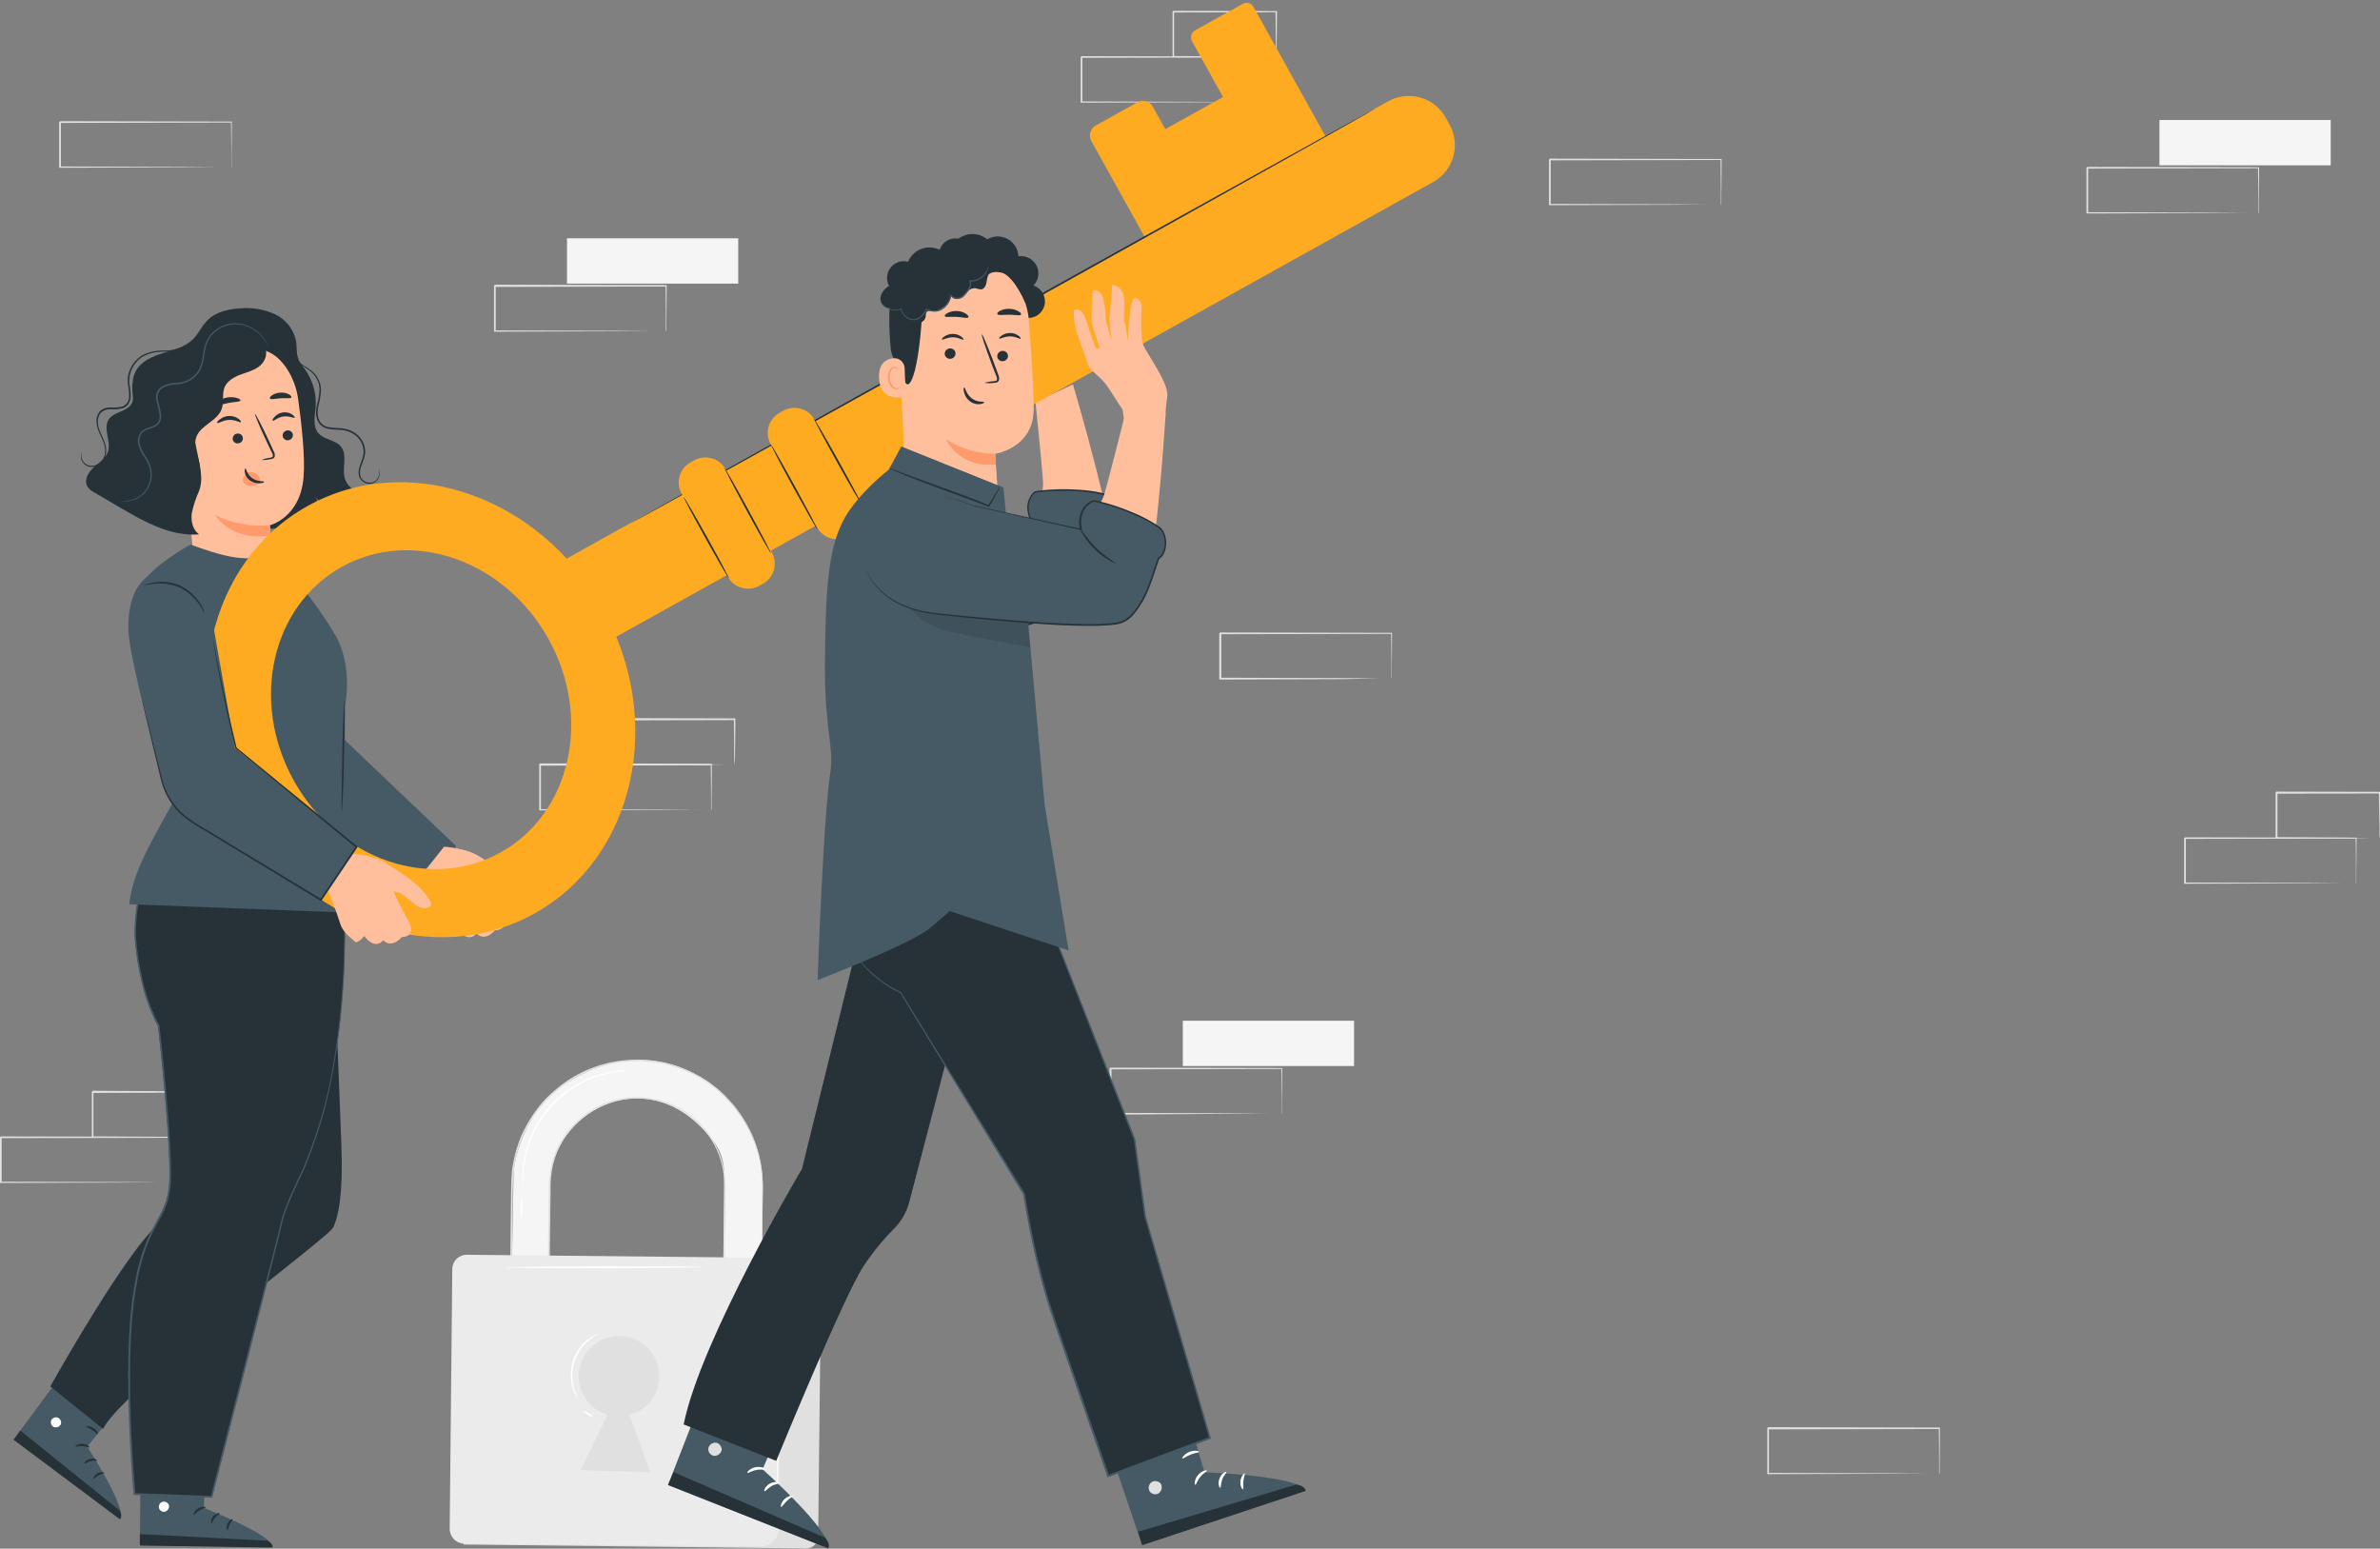 <svg width="833" height="542" viewBox="0 0 833 542" fill="none" xmlns="http://www.w3.org/2000/svg">
<rect x="0" y="0" width="833" height="542" fill="#808080" stroke="none"/>
<path d="M487.002 237.515C487.002 237.515 487.002 237.404 487.002 237.219V236.406C487.002 235.667 487.002 234.62 487.002 233.289C487.002 230.554 487.002 226.611 486.903 221.658L487.088 221.843L427.149 221.954C427.284 221.819 426.841 222.262 427.457 221.658V229.691C427.457 232.328 427.457 234.94 427.457 237.49L427.161 237.182L469.876 237.318L482.48 237.404H485.893H486.78C486.886 237.394 486.994 237.394 487.1 237.404H486.829H485.967H482.628L469.962 237.687L427.038 237.823H426.742V237.527C426.742 234.977 426.742 232.365 426.742 229.728V221.671L427.05 221.363L486.989 221.474H487.211V221.671C487.211 226.673 487.137 230.652 487.112 233.412C487.112 234.731 487.112 235.753 487.112 236.492C487.112 236.813 487.112 237.071 487.112 237.269C487.086 237.355 487.049 237.438 487.002 237.515Z" fill="#E0E0E0"/>
<path d="M602.298 71.657C602.287 71.562 602.287 71.467 602.298 71.373C602.298 71.164 602.298 70.893 602.298 70.56C602.298 69.808 602.298 68.774 602.298 67.431C602.298 64.696 602.236 60.765 602.199 55.8L602.384 55.985L542.445 56.108C542.58 55.973 542.137 56.416 542.74 55.8V71.657L542.432 71.361L585.147 71.496L597.764 71.583H601.176H602.063H602.384C602.29 71.594 602.195 71.594 602.1 71.583H601.25H597.899L585.357 71.669L542.432 71.805H542.137V55.825C542.74 55.221 542.297 55.652 542.445 55.517L602.384 55.64H602.569V55.825C602.569 60.839 602.482 64.806 602.458 67.566C602.458 68.885 602.458 69.919 602.458 70.646C602.458 70.967 602.458 71.225 602.458 71.435C602.411 71.513 602.358 71.588 602.298 71.657Z" fill="#E0E0E0"/>
<path d="M824.586 309.146C824.575 309.052 824.575 308.957 824.586 308.863V308.049C824.586 307.31 824.586 306.263 824.586 304.932C824.586 302.197 824.586 298.255 824.487 293.29L824.672 293.474L764.733 293.598L765.041 293.29V309.146L764.746 308.85L807.461 308.986L820.064 309.072H823.477H824.364H824.685C824.685 309.072 824.598 309.072 824.401 309.072H823.551H820.212L807.67 309.158L764.746 309.294H764.438V293.351L764.746 293.055L824.685 293.166H824.795V293.351C824.795 298.366 824.722 302.333 824.697 305.105C824.697 306.423 824.697 307.446 824.697 308.185V308.961C824.664 309.025 824.627 309.087 824.586 309.146Z" fill="#E0E0E0"/>
<path d="M832.716 293.339C832.699 293.241 832.699 293.141 832.716 293.043C832.716 292.809 832.716 292.538 832.716 292.205C832.716 291.417 832.716 290.357 832.716 289.027C832.716 286.242 832.655 282.312 832.605 277.482L832.827 277.704L796.814 277.79C796.531 278.061 797.184 277.421 797.11 277.482V285.638C797.11 288.3 797.11 290.862 797.11 293.326L796.814 293.043L822.589 293.179L830.092 293.265H832.112H832.839C832.622 293.282 832.404 293.282 832.186 293.265H830.215L822.823 293.351L796.864 293.487H796.457V293.191C796.457 290.727 796.457 288.164 796.457 285.503V277.347C796.383 277.421 797.036 276.768 796.765 277.051L832.778 277.125H833V277.334C833 282.263 832.913 286.193 832.889 289.002C832.889 290.32 832.889 291.367 832.889 292.144C832.854 292.545 832.797 292.944 832.716 293.339Z" fill="#E0E0E0"/>
<path d="M266.123 487.325L252.57 493.152L253.482 412.761C253.901 403.139 249.478 399.036 247.075 396.301C225.256 371.488 192.718 389.488 192.434 414.634L191.621 486.474L178.426 486.327L179.732 411.172C179.83 402.708 186.409 388.022 193.05 382.761C229.765 353.672 267.33 383.722 266.973 415.509L266.123 487.325Z" fill="#F5F5F5"/>
<path d="M266.12 487.325V485.883C266.12 484.934 266.12 483.542 266.12 481.719C266.12 478.023 266.194 472.663 266.243 465.702C266.293 458.741 266.379 450.301 266.465 440.457C266.514 435.529 266.564 430.285 266.613 424.724C266.613 419.155 267.118 413.229 265.972 407.143C264.825 400.769 262.242 394.74 258.42 389.512C257.915 388.835 257.434 388.145 256.904 387.479C256.375 386.814 255.771 386.247 255.204 385.57C254.046 384.285 252.812 383.072 251.508 381.935C250.88 381.332 250.141 380.851 249.451 380.297C248.761 379.742 248.083 379.175 247.307 378.732C245.814 377.737 244.258 376.84 242.65 376.046C239.358 374.39 235.873 373.149 232.276 372.35L229.491 371.894L228.099 371.66L226.682 371.574L223.824 371.389C222.863 371.389 221.902 371.451 220.941 371.487C212.976 371.849 205.266 374.408 198.666 378.88C191.719 383.583 186.274 390.187 182.982 397.903C181.328 401.883 180.241 406.076 179.754 410.359C179.384 414.671 179.483 419.118 179.396 423.566C179.199 441.394 178.99 459.85 178.78 478.762C178.78 481.283 178.752 483.797 178.694 486.302L178.386 485.982L191.581 486.129L191.273 486.437C191.429 472.146 191.59 458.182 191.754 444.548C191.828 437.763 191.906 431.073 191.988 424.478C191.988 421.192 192.025 417.927 192.099 414.683C192.169 411.444 192.709 408.232 193.7 405.147C195.723 399.145 199.532 393.905 204.616 390.128C205.219 389.653 205.848 389.213 206.501 388.81L208.473 387.578C209.81 386.87 211.198 386.26 212.625 385.755C214.035 385.241 215.48 384.829 216.949 384.523C217.676 384.362 218.415 384.301 219.142 384.178L220.239 384.03H221.348C224.242 383.869 227.145 384.114 229.972 384.757C232.727 385.418 235.386 386.433 237.882 387.775C244.983 391.718 250.282 398.257 252.666 406.022C253.363 408.43 253.776 410.91 253.898 413.414C253.898 414.03 253.898 414.646 253.96 415.25C254.021 415.853 253.96 416.482 253.96 417.061C253.96 418.293 253.96 419.451 253.96 420.634C253.96 422.987 253.96 425.303 253.874 427.57C253.75 436.638 253.652 444.967 253.553 452.482C253.344 467.501 253.184 479.255 253.073 487.066L252.987 486.98L262.942 487.14H265.406H266.206H262.978L252.974 487.078H252.888V486.992C252.888 479.181 253.06 467.427 253.196 452.408C253.27 444.893 253.356 436.552 253.442 427.484C253.442 425.217 253.442 422.901 253.516 420.548C253.516 419.316 253.516 418.182 253.516 416.975C253.516 416.383 253.516 415.743 253.516 415.176L253.442 413.365C253.259 408.315 251.76 403.402 249.093 399.11C246.313 394.514 242.375 390.729 237.672 388.132C235.218 386.818 232.605 385.824 229.898 385.176C227.106 384.55 224.241 384.317 221.385 384.486H220.3L219.228 384.646C218.502 384.757 217.775 384.818 217.06 384.978C214.165 385.596 211.368 386.603 208.744 387.972L206.809 389.13C206.17 389.505 205.553 389.916 204.961 390.362C199.964 394.079 196.227 399.239 194.255 405.147C193.285 408.176 192.762 411.33 192.703 414.511C192.703 417.747 192.666 421.012 192.592 424.305C192.518 430.876 192.444 437.566 192.37 444.375C192.222 457.928 192.062 471.936 191.902 486.265V486.573H191.594L178.386 486.425H178.078V486.117C178.078 483.653 178.107 481.14 178.164 478.577C178.386 459.677 178.596 441.221 178.805 423.381C178.891 418.921 178.805 414.523 179.162 410.112C179.665 405.774 180.772 401.527 182.452 397.496C184.17 393.643 186.39 390.035 189.056 386.765C191.756 383.579 194.867 380.766 198.308 378.399C204.995 373.864 212.808 371.271 220.879 370.908C221.853 370.908 222.826 370.798 223.799 370.822L227.114 371.019L228.937 371.229L231.697 371.685L232.929 371.956C236.35 372.756 239.66 373.973 242.785 375.578C244.417 376.379 245.994 377.288 247.504 378.301C248.28 378.757 248.945 379.373 249.66 379.89C250.375 380.408 251.102 380.937 251.755 381.541C253.059 382.699 254.293 383.933 255.451 385.237L257.176 387.171C257.705 387.849 258.186 388.551 258.691 389.241C262.549 394.528 265.148 400.625 266.293 407.069C267.438 413.229 266.859 419.192 266.896 424.761C266.933 430.33 266.749 435.628 266.687 440.556C266.551 450.412 266.428 458.889 266.33 465.825C266.231 472.762 266.157 478.146 266.096 481.768C266.096 483.567 266.096 484.959 266.022 485.895C265.948 486.832 266.12 487.325 266.12 487.325Z" fill="#E0E0E0"/>
<path d="M163.35 439.4L282.85 440.755C284.072 440.769 285.239 441.268 286.093 442.142C286.947 443.016 287.42 444.193 287.406 445.415L286.358 537.776C286.345 538.887 285.892 539.947 285.097 540.724C284.303 541.5 283.233 541.93 282.122 541.917L162.251 540.557L163.399 439.4L163.35 439.4Z" fill="#E0E0E0"/>
<path d="M163.354 439.141L268.447 440.192C269.774 440.205 271.041 440.745 271.97 441.692C272.898 442.64 273.413 443.917 273.399 445.244L272.5 535.183C272.484 536.817 271.819 538.378 270.652 539.521C269.485 540.665 267.912 541.298 266.278 541.282L162.515 540.244C161.143 540.231 159.832 539.672 158.871 538.692C157.911 537.712 157.379 536.39 157.392 535.018L158.302 444.093C158.315 442.766 158.855 441.499 159.802 440.571C160.749 439.642 162.027 439.128 163.354 439.141Z" fill="#EBEBEB"/>
<path d="M230.764 481.817C230.786 479.927 230.427 478.052 229.71 476.303C228.993 474.554 227.932 472.967 226.59 471.637C225.248 470.306 223.651 469.258 221.896 468.556C220.141 467.854 218.263 467.512 216.373 467.55C212.738 467.659 209.282 469.151 206.71 471.723C204.138 474.294 202.646 477.751 202.538 481.386C202.481 484.469 203.439 487.485 205.264 489.969C207.09 492.454 209.682 494.269 212.64 495.136L203.215 514.504L227.548 515.231L220.353 495.185C223.305 494.39 225.918 492.656 227.796 490.244C229.675 487.832 230.716 484.874 230.764 481.817Z" fill="#E0E0E0"/>
<path d="M271.826 532.257C271.654 532.257 271.826 514.652 272.134 492.943C272.442 471.234 272.886 453.616 273.058 453.616C273.231 453.616 273.058 471.222 272.75 492.943C272.442 514.664 271.999 532.27 271.826 532.257Z" fill="#FAFAFA"/>
<path d="M246.151 443.439C246.151 443.612 230.665 443.784 211.555 443.821C192.446 443.858 176.947 443.747 176.947 443.575C176.947 443.402 192.434 443.242 211.555 443.205C230.677 443.168 246.151 443.242 246.151 443.439Z" fill="white"/>
<path d="M201.995 489.099C201.753 488.838 201.558 488.538 201.416 488.212C200.973 487.354 200.618 486.454 200.356 485.526C199.474 482.432 199.556 479.143 200.591 476.097C201.625 473.05 203.563 470.392 206.147 468.474C206.915 467.894 207.74 467.395 208.611 466.984C208.917 466.813 209.251 466.697 209.596 466.639C209.596 466.737 208.253 467.316 206.405 468.819C203.978 470.757 202.157 473.351 201.159 476.292C200.161 479.234 200.028 482.4 200.775 485.415C201.379 487.793 202.093 489.025 201.995 489.099Z" fill="white"/>
<path d="M207.538 495.85C207.451 495.998 206.626 495.641 205.689 495.062C204.753 494.483 204.075 493.891 204.162 493.743C204.248 493.596 205.086 493.953 206.022 494.532C206.958 495.111 207.538 495.702 207.538 495.85Z" fill="white"/>
<path d="M219.267 374.654C218.482 374.804 217.688 374.907 216.889 374.962C214.738 375.25 212.612 375.707 210.532 376.329C203.622 378.335 197.425 382.266 192.666 387.664C187.908 393.062 184.784 399.703 183.661 406.81C183.29 408.95 183.105 411.119 183.107 413.291C183.107 414.818 183.107 415.681 183.107 415.681C183.041 415.482 183.007 415.274 183.008 415.065C183.008 414.658 182.885 414.067 182.873 413.291C182.786 411.099 182.909 408.904 183.242 406.736C184.27 399.509 187.392 392.741 192.222 387.268C197.051 381.794 203.378 377.855 210.421 375.935C212.528 375.316 214.69 374.904 216.877 374.703C217.641 374.617 218.245 374.629 218.651 374.617C218.857 374.609 219.064 374.621 219.267 374.654Z" fill="white"/>
<path d="M182.452 426.585C182.172 425.374 182.097 424.124 182.23 422.889C182.146 421.644 182.275 420.394 182.612 419.192C182.984 421.647 182.93 424.148 182.452 426.585Z" fill="white"/>
<path d="M258.384 83.398H198.445V99.254H258.384V83.398Z" fill="#F5F5F5"/>
<path d="M233.042 115.961C233.042 115.961 233.042 115.862 233.042 115.678V114.864C233.042 114.113 233.042 113.066 233.042 111.735C233.042 109 233.042 105.07 232.944 100.105L233.129 100.289L173.19 100.413C173.325 100.277 172.882 100.708 173.498 100.105V108.137C173.498 110.782 173.498 113.382 173.498 115.936L173.202 115.641L215.917 115.776L228.521 115.862H231.934H232.821C232.927 115.852 233.035 115.852 233.141 115.862H232.87H232.008H228.669L216.126 115.949L173.202 116.084H172.906V115.788C172.906 113.234 172.906 110.634 172.906 107.99V99.957L173.214 99.649L233.153 99.772H233.338V99.957C233.338 104.959 233.264 108.938 233.24 111.698C233.24 113.016 233.24 114.039 233.24 114.778C233.24 115.099 233.24 115.357 233.24 115.554C233.24 115.752 233.055 115.961 233.042 115.961Z" fill="#E0E0E0"/>
<path d="M815.75 42.001H755.811V57.858H815.75V42.001Z" fill="#F5F5F5"/>
<path d="M790.406 74.564C790.397 74.47 790.397 74.375 790.406 74.281V73.468C790.406 72.716 790.406 71.681 790.406 70.338C790.406 67.603 790.406 63.673 790.308 58.708L790.493 58.893L730.553 59.016C730.689 58.88 730.245 59.312 730.862 58.708V60.716C730.862 61.394 730.862 62.071 730.862 62.737V74.564L730.566 74.269L773.281 74.404L785.885 74.49H789.297H790.185H790.505H790.222H789.371H786.033L773.49 74.577L730.566 74.712H730.258V58.733L730.566 58.425L790.505 58.548H790.69V58.733C790.69 63.735 790.616 67.714 790.591 70.474C790.591 71.792 790.591 72.815 790.591 73.554C790.591 73.874 790.591 74.133 790.591 74.343C790.591 74.552 790.419 74.564 790.406 74.564Z" fill="#E0E0E0"/>
<path d="M473.92 357.233H413.98V373.089H473.92V357.233Z" fill="#F5F5F5"/>
<path d="M448.575 389.796C448.566 389.697 448.566 389.598 448.575 389.5V388.687C448.575 387.948 448.575 386.9 448.575 385.57C448.575 382.835 448.513 378.904 448.476 373.939L448.661 374.124L388.722 374.247C388.857 374.112 388.414 374.543 389.017 373.939V389.771L388.722 389.475L431.437 389.611L444.041 389.697H447.453H448.341H448.661H448.377H447.527H444.189L431.646 389.783L388.648 390.091H388.34V373.964L388.648 373.656L448.587 373.779H448.772V373.964C448.772 378.966 448.698 382.946 448.673 385.705C448.673 387.024 448.673 388.046 448.673 388.785C448.673 389.106 448.673 389.364 448.673 389.562C448.645 389.642 448.612 389.72 448.575 389.796Z" fill="#E0E0E0"/>
<path d="M80.958 58.56C80.947 58.466 80.947 58.371 80.958 58.276C80.958 58.067 80.958 57.796 80.958 57.463C80.958 56.712 80.958 55.677 80.958 54.334C80.958 51.599 80.958 47.669 80.859 42.703L81.044 42.888L21.019 43.024C21.154 42.888 20.711 43.332 21.315 42.716V58.56L21.019 58.264L63.734 58.4L76.338 58.486H79.751H80.638H80.958C80.864 58.498 80.769 58.498 80.675 58.486H79.825H76.473L63.944 58.572L21.019 58.708H20.711V42.728L21.019 42.42L80.958 42.543H81.143V42.728C81.143 47.742 81.069 51.71 81.044 54.469C81.044 55.788 81.044 56.823 81.044 57.55C81.044 57.87 81.044 58.129 81.044 58.338C81.021 58.414 80.993 58.488 80.958 58.56Z" fill="#E0E0E0"/>
<path d="M678.687 515.797C678.687 515.797 678.687 515.699 678.687 515.514V514.701C678.687 513.949 678.687 512.914 678.687 511.571C678.687 508.836 678.687 504.906 678.588 499.941L678.773 500.126L618.834 500.249L619.142 499.941V507.974C619.142 510.627 619.142 513.226 619.142 515.773L618.847 515.477L661.562 515.612L674.165 515.699H677.578H678.478H678.786C678.786 515.699 678.699 515.699 678.515 515.699H677.652H674.313L661.771 515.785L618.847 515.92H618.551V515.625C618.551 513.07 618.551 510.471 618.551 507.826V499.793L618.859 499.485L678.798 499.608H678.983V499.793C678.983 504.795 678.909 508.774 678.884 511.534C678.884 512.853 678.884 513.875 678.884 514.614C678.884 514.935 678.884 515.193 678.884 515.403C678.884 515.612 678.699 515.81 678.687 515.797Z" fill="#E0E0E0"/>
<path d="M438.374 35.792C438.374 35.792 438.374 35.681 438.374 35.496V34.683C438.374 33.944 438.374 32.896 438.374 31.566C438.374 28.831 438.375 24.888 438.276 19.935L438.461 20.12L378.522 20.231L378.83 19.935V27.993C378.83 30.646 378.83 33.245 378.83 35.792L378.534 35.496L421.249 35.632L433.853 35.705H437.266H438.165C438.267 35.695 438.371 35.695 438.473 35.705H438.202H437.34H434.001L421.459 35.792L378.534 35.927H378.238V35.632C378.238 33.081 378.238 30.482 378.238 27.833V19.96L378.546 19.652L438.485 19.775H438.67V19.96C438.67 24.962 438.596 28.942 438.572 31.701C438.572 33.02 438.572 34.042 438.572 34.781V35.558C438.518 35.645 438.451 35.724 438.374 35.792Z" fill="#E0E0E0"/>
<path d="M446.557 19.935C446.548 19.833 446.548 19.73 446.557 19.627C446.557 19.405 446.557 19.122 446.557 18.79C446.557 18.013 446.557 16.954 446.557 15.611C446.557 12.826 446.483 8.908 446.434 4.079L446.656 4.288L410.643 4.375L410.939 4.079V12.223C410.939 14.872 410.939 17.447 410.939 19.911L410.655 19.615L436.417 19.75L443.92 19.837H445.941H446.668C446.451 19.854 446.232 19.854 446.015 19.837H444.044L436.651 19.911L410.692 20.046H410.397V19.763C410.397 17.299 410.397 14.724 410.397 12.075V4.104C410.323 4.104 410.976 3.524 410.705 3.796L446.717 3.882H446.939V4.104C446.939 9.032 446.84 12.95 446.816 15.771C446.816 17.089 446.816 18.124 446.816 18.9C446.816 19.677 446.557 19.948 446.557 19.935Z" fill="#E0E0E0"/>
<path d="M60.136 413.87C60.131 413.776 60.131 413.681 60.136 413.587C60.136 413.377 60.136 413.106 60.136 412.773C60.136 412.022 60.136 410.987 60.136 409.656C60.136 406.921 60.136 402.979 60.038 398.013L60.222 398.198L0.283 398.322L0.591 398.013V406.059C0.591 408.704 0.591 411.303 0.591 413.858L0.296 413.562L43.011 413.697L55.615 413.784H59.027H59.927H60.235C60.235 413.784 60.148 413.784 59.964 413.784H59.101H55.762L43.22 413.87L0.296 414.005H0V413.87C0 411.32 0 408.72 0 406.071V398.026C0.616 397.422 0.172 397.866 0.308 397.73L60.247 397.841H60.432V398.026C60.432 403.04 60.358 407.007 60.333 409.78C60.333 411.098 60.333 412.12 60.333 412.86V413.636C60.148 413.87 60.148 413.87 60.136 413.87Z" fill="#E0E0E0"/>
<path d="M68.317 398.038C68.307 397.94 68.307 397.841 68.317 397.742C68.317 397.508 68.317 397.237 68.317 396.905C68.317 396.116 68.317 395.056 68.317 393.726C68.317 390.941 68.243 387.011 68.194 382.182L68.415 382.403L32.403 382.49C32.132 382.761 32.772 382.12 32.698 382.182V390.338C32.698 392.999 32.698 395.562 32.698 398.026L32.415 397.742L58.177 397.878L65.68 397.964H67.701H68.428C68.21 397.982 67.992 397.982 67.775 397.964H65.803L58.411 398.05L32.452 398.186H32.156V397.89C32.156 395.426 32.156 392.863 32.156 390.202V382.046L32.464 381.738L68.317 381.96H68.539V382.182C68.539 387.11 68.44 391.04 68.415 393.849C68.415 395.167 68.415 396.215 68.415 396.991C68.415 397.767 68.317 398.063 68.317 398.038Z" fill="#E0E0E0"/>
<path d="M248.885 283.507C248.875 283.413 248.875 283.318 248.885 283.224V282.41C248.885 281.659 248.885 280.624 248.885 279.293C248.885 276.546 248.824 272.616 248.787 267.651L248.972 267.835L189.033 267.959C189.168 267.823 188.725 268.267 189.328 267.651V283.482L189.033 283.187L231.748 283.322L244.352 283.408H247.764H248.651H248.972H248.688H247.838H244.487L231.957 283.482L189.033 283.618H188.725V267.478L189.033 267.17L248.972 267.293H249.157V267.478C249.157 272.492 249.083 276.46 249.058 279.232C249.058 280.538 249.058 281.573 249.058 282.3V283.088C249.022 283.236 248.964 283.377 248.885 283.507Z" fill="#E0E0E0"/>
<path d="M257.016 267.651C256.998 267.553 256.998 267.453 257.016 267.355C257.016 267.121 257.016 266.85 257.016 266.505L256.954 263.326C256.954 260.554 256.954 256.624 256.843 251.794L257.065 252.016L221.04 252.102L221.348 251.794V259.95C221.348 262.599 221.348 265.174 221.348 267.638L221.052 267.355L246.815 267.49L254.33 267.564H256.351H257.078C256.856 267.581 256.634 267.581 256.412 267.564H254.453L247.061 267.651L221.102 267.786H220.818V267.49C220.818 265.026 220.818 262.451 220.818 259.802V251.646C220.818 251.708 221.41 251.067 221.126 251.338L257.151 251.425H257.373V251.646C257.373 256.575 257.287 260.505 257.262 263.314C257.262 264.632 257.262 265.679 257.201 266.443C257.139 267.207 257.028 267.663 257.016 267.651Z" fill="#E0E0E0"/>
<path d="M26.945 473.748L4.805 503.81L42.086 531.555C44.55 527.859 30.542 506.323 30.542 506.323L45.524 487.645L26.945 473.748Z" fill="#455A64"/>
<path d="M20.268 496.146C19.83 495.987 19.348 495.995 18.915 496.171C18.483 496.346 18.131 496.675 17.927 497.095C17.754 497.53 17.753 498.014 17.925 498.449C18.097 498.884 18.428 499.237 18.851 499.436C19.316 499.6 19.825 499.586 20.279 499.397C20.734 499.208 21.103 498.858 21.316 498.413C21.452 497.941 21.399 497.435 21.169 497C20.94 496.566 20.55 496.238 20.083 496.085" fill="white"/>
<path d="M4.756 503.884L7.109 500.656L41.939 528.697C41.939 528.697 43.048 530.668 41.939 531.691L4.756 503.884Z" fill="#263238"/>
<path d="M31.355 506.594C31.22 506.779 30.246 506.188 28.891 506.101C27.536 506.015 26.513 506.434 26.427 506.237C26.341 506.04 27.376 505.19 28.977 505.313C30.579 505.436 31.454 506.459 31.355 506.594Z" fill="#263238"/>
<path d="M34.006 511.128C33.907 511.337 32.897 511.054 31.702 511.362C30.507 511.67 29.731 512.36 29.546 512.212C29.361 512.064 30.026 510.98 31.517 510.598C33.008 510.216 34.129 510.955 34.006 511.128Z" fill="#263238"/>
<path d="M32.735 517.461C32.538 517.375 32.969 516.229 34.177 515.625C35.384 515.021 36.53 515.218 36.493 515.428C36.456 515.637 35.532 515.773 34.559 516.327C33.585 516.882 32.932 517.572 32.735 517.461Z" fill="#263238"/>
<path d="M34.24 501.962C34.031 502.072 33.39 501.198 32.306 500.508C31.222 499.818 30.187 499.534 30.199 499.276C30.212 499.017 31.431 498.968 32.737 499.805C34.043 500.643 34.438 501.888 34.24 501.962Z" fill="#263238"/>
<path d="M117.082 347.906C117.748 351.676 118.807 383.747 119.485 400.663C120.162 417.579 118.474 425.895 116.54 429.69C114.606 433.484 41.656 487.239 36.1 500.113L17.619 485.218C17.619 485.218 44.724 436.565 56.281 427.718C67.837 418.872 90.076 410.753 90.076 410.753L83.755 318.116L114.051 316.465L117.082 347.906Z" fill="#263238"/>
<path d="M49.283 503.477L48.963 540.771L95.423 541.412C95.214 536.976 71.3 527.724 71.3 527.724L72.532 503.81L49.283 503.477Z" fill="#455A64"/>
<path d="M56.958 525.568C56.51 525.697 56.125 525.987 55.877 526.383C55.63 526.778 55.536 527.251 55.615 527.711C55.73 528.164 56.012 528.557 56.406 528.809C56.8 529.061 57.275 529.153 57.734 529.067C58.208 528.926 58.613 528.616 58.872 528.195C59.131 527.775 59.226 527.273 59.139 526.787C58.974 526.326 58.636 525.948 58.197 525.732C57.758 525.516 57.252 525.479 56.786 525.629" fill="white"/>
<path d="M48.947 540.907V536.903L93.609 539.219C93.609 539.219 95.654 540.168 95.395 541.621L48.947 540.907Z" fill="#263238"/>
<path d="M72.013 527.551C72.013 527.785 70.867 527.871 69.746 528.586C68.625 529.301 68.009 530.237 67.8 530.151C67.59 530.065 67.947 528.746 69.327 527.908C70.707 527.071 72.112 527.342 72.013 527.551Z" fill="#263238"/>
<path d="M76.944 529.683C76.944 529.904 75.995 530.274 75.219 531.223C74.442 532.171 74.196 533.194 73.987 533.169C73.777 533.145 73.629 531.876 74.627 530.705C75.625 529.535 76.944 529.424 76.944 529.683Z" fill="#263238"/>
<path d="M79.588 535.51C79.379 535.51 79.083 534.414 79.674 533.182C80.266 531.95 81.35 531.469 81.436 531.654C81.523 531.839 80.87 532.504 80.389 533.527C79.909 534.549 79.81 535.486 79.588 535.51Z" fill="#263238"/>
<path d="M71.717 522.069C71.618 522.278 70.583 521.945 69.253 522.069C67.922 522.192 66.961 522.524 66.788 522.327C66.616 522.13 67.639 521.342 69.154 521.28C70.669 521.218 71.828 521.896 71.717 522.069Z" fill="#263238"/>
<path d="M120.434 312.633C120.434 314.814 123.97 370.022 105.92 409.965C105.92 409.965 99.674 422.458 98.528 427.916C97.382 433.374 74.035 523.904 74.035 523.904L47.053 522.919C47.053 522.919 42.741 477.567 47.053 451.312C51.365 425.057 59.374 428.137 59.374 411.184C59.374 394.231 55.345 359.081 55.345 359.081C55.345 359.081 49.456 349.484 47.447 330.867C45.809 315.75 52.93 299.549 52.93 299.549L59.965 287.093L119.485 283.976L120.434 312.633Z" fill="#263238"/>
<path d="M120.432 312.633C120.432 312.633 120.432 311.992 120.432 310.748C120.432 309.504 120.358 307.656 120.309 305.228C120.198 300.362 120.013 293.191 119.791 283.926V283.791H119.643L60.123 286.822H60L59.926 286.932C57.745 290.801 55.343 295.027 52.879 299.388C51.046 303.809 49.615 308.387 48.603 313.064C47.486 317.989 46.985 323.034 47.113 328.083C47.488 333.355 48.312 338.586 49.577 343.718C50.797 349.106 52.715 354.312 55.281 359.204V359.081C56.304 368.272 57.252 377.796 58.053 387.603C58.447 392.531 58.792 397.459 59.039 402.523C59.162 404.987 59.261 407.574 59.273 410.125C59.273 411.357 59.273 412.675 59.199 413.944C59.111 415.217 58.955 416.483 58.731 417.739C58.227 420.268 57.333 422.704 56.082 424.959C54.85 427.263 53.618 429.542 52.386 431.944C50.154 436.82 48.528 441.951 47.544 447.222C45.4 457.817 44.969 468.832 44.846 479.933C44.846 494.582 45.536 508.972 46.743 522.882V523.177H47.026L74.008 524.163H74.267L74.329 523.904C82.152 493.584 89.446 465.247 95.877 439.768L98.206 430.343C98.612 428.778 98.871 427.226 99.352 425.747C99.832 424.269 100.374 422.803 100.941 421.373C102.099 418.515 103.405 415.743 104.637 413.045L105.598 411.037C105.939 410.381 106.244 409.706 106.51 409.016C107.064 407.648 107.618 406.305 108.173 404.963C112.004 395.026 114.856 384.739 116.686 374.248C119.325 359.302 120.685 344.159 120.752 328.982C120.826 318.362 120.395 312.596 120.395 312.596C120.395 312.596 120.395 312.953 120.395 313.656C120.395 314.358 120.395 315.43 120.469 316.81C120.543 319.582 120.592 323.672 120.469 328.982C120.355 344.146 118.982 359.274 116.366 374.211C114.493 384.668 111.605 394.918 107.742 404.815L106.091 408.844C105.82 409.533 105.512 410.186 105.179 410.852C104.846 411.517 104.526 412.195 104.206 412.872C102.974 415.57 101.668 418.343 100.51 421.213C99.93 422.655 99.376 424.121 98.896 425.624C98.415 427.127 98.132 428.716 97.737 430.244C96.961 433.349 96.185 436.478 95.384 439.669C88.842 465.123 81.561 493.46 73.762 523.781L74.082 523.547L47.1 522.549L47.421 522.845C46.189 508.96 45.474 494.582 45.523 479.957C45.647 468.869 46.078 457.904 48.209 447.382C49.191 442.16 50.8 437.076 53.002 432.24C54.111 429.862 55.466 427.608 56.698 425.267C57.941 422.95 58.822 420.457 59.31 417.874C59.544 416.591 59.704 415.295 59.79 413.993C59.79 412.761 59.914 411.406 59.864 410.137C59.864 407.574 59.754 405.024 59.63 402.498C59.384 397.447 59.027 392.47 58.62 387.566C57.799 377.71 56.866 368.194 55.823 359.02V358.946C53.256 354.116 51.33 348.972 50.094 343.644C48.837 338.548 48.012 333.355 47.63 328.12C47.498 323.118 47.986 318.119 49.084 313.237C50.077 308.606 51.474 304.071 53.261 299.684L60.283 287.216L60.086 287.339L119.606 284.123L119.446 283.988C119.742 293.241 119.964 300.411 120.111 305.278C120.198 307.742 120.259 309.541 120.309 310.797C120.358 312.054 120.432 312.633 120.432 312.633Z" fill="#455A64"/>
<path d="M101.077 199.58C101.077 199.58 85.06 196.747 86.551 217.359C87.487 229.679 91.11 250.821 93.118 264.312C93.808 268.982 95.336 277.335 101.508 282.238L145.739 312.842L159.698 296.148L120.198 258.534L114.038 221.326L101.077 199.58Z" fill="#455A64"/>
<path d="M102.961 125.288C105.5 127.332 107.508 129.958 108.817 132.944C110.125 135.929 110.694 139.186 110.477 142.438C110.23 145.592 109.355 149.177 111.413 151.58C113.471 153.982 117.413 153.896 119.36 156.335C121.639 159.218 119.729 163.506 120.592 167.091C121.031 168.766 122.052 170.229 123.472 171.22C124.892 172.211 126.618 172.665 128.341 172.5C124.298 175.809 119.421 177.94 114.247 178.66L110.206 173.621C111.709 175.395 111.302 178.217 109.861 180.028C108.295 181.713 106.275 182.911 104.045 183.477C98.738 185.11 93.125 185.496 87.643 184.605C82.162 183.714 76.96 181.57 72.443 178.34" fill="#263238"/>
<path d="M43.786 153.095C44.575 150.631 45.906 148.45 46.435 145.974C47.569 140.639 44.969 134.627 47.556 129.822C49.404 126.409 53.322 124.734 57.043 123.588C60.764 122.442 64.731 121.481 67.503 118.758C69.524 116.762 70.682 114.002 72.703 112.007C75.585 109.148 79.848 108.175 83.889 107.928C88.062 107.525 92.269 108.209 96.099 109.912C98.001 110.78 99.672 112.083 100.978 113.716C102.284 115.349 103.187 117.266 103.615 119.313C103.935 121.308 103.688 123.415 104.329 125.35C105.019 127.469 106.682 129.12 107.717 131.103C108.754 133.234 109.054 135.648 108.57 137.967C108.086 140.286 106.846 142.379 105.044 143.917L76.485 180.804C70.485 183.071 55.947 180.336 51.314 175.876C46.682 171.416 41.803 159.194 43.786 153.095Z" fill="#263238"/>
<path d="M104.292 139.235C103.06 130.857 96.74 120.964 88.423 122.491L62.748 131.116C60.283 131.584 62.033 135.711 62.279 138.261L67.861 196.168C67.861 196.168 64.386 198.632 63.154 198.164C63.084 198.139 63.008 198.137 62.937 198.158C62.865 198.178 62.802 198.221 62.756 198.279C62.71 198.338 62.683 198.409 62.679 198.483C62.676 198.557 62.695 198.631 62.735 198.693C65.852 203.19 80.378 222.743 95.421 216.743C98.773 215.4 95.064 204.841 95.421 200.936L94.978 190.944C94.645 185.843 94.485 183.749 94.485 183.798C94.485 183.847 105.105 181.186 106.251 166.98C106.83 159.945 105.598 148.537 104.292 139.235Z" fill="#FFBF9D"/>
<path d="M102.507 152.122C102.545 152.591 102.4 153.056 102.101 153.42C101.802 153.783 101.373 154.016 100.906 154.069C100.678 154.105 100.445 154.096 100.221 154.041C99.997 153.986 99.786 153.886 99.601 153.749C99.416 153.611 99.261 153.437 99.144 153.238C99.028 153.039 98.952 152.819 98.922 152.59C98.884 152.121 99.03 151.656 99.329 151.293C99.627 150.929 100.056 150.696 100.524 150.644C100.751 150.607 100.984 150.617 101.208 150.672C101.432 150.727 101.643 150.826 101.828 150.964C102.013 151.102 102.168 151.275 102.285 151.474C102.402 151.673 102.477 151.893 102.507 152.122Z" fill="#263238"/>
<path d="M85.011 153.218C85.052 153.686 84.909 154.152 84.612 154.515C84.315 154.879 83.888 155.112 83.421 155.165C83.194 155.2 82.962 155.189 82.738 155.133C82.515 155.078 82.305 154.978 82.12 154.841C81.936 154.703 81.78 154.53 81.663 154.332C81.546 154.134 81.469 153.915 81.438 153.687C81.399 153.218 81.545 152.752 81.844 152.389C82.143 152.026 82.572 151.793 83.039 151.74C83.266 151.703 83.498 151.713 83.722 151.768C83.945 151.823 84.155 151.923 84.339 152.061C84.523 152.199 84.677 152.372 84.792 152.571C84.908 152.77 84.982 152.99 85.011 153.218Z" fill="#263238"/>
<path d="M103.148 146.183C102.951 146.516 101.275 145.456 99.181 145.764C97.086 146.072 95.743 147.502 95.485 147.243C95.226 146.984 95.485 146.553 96.088 145.9C96.846 145.049 97.883 144.496 99.012 144.34C100.141 144.184 101.288 144.436 102.249 145.05C102.939 145.53 103.247 146.035 103.148 146.183Z" fill="#263238"/>
<path d="M84.332 147.748C84.085 148.056 82.447 146.861 80.192 146.96C77.937 147.058 76.336 148.327 76.077 148.044C75.818 147.761 76.188 147.379 76.89 146.812C77.812 146.051 78.96 145.618 80.155 145.58C81.344 145.533 82.514 145.884 83.481 146.578C84.184 147.083 84.442 147.6 84.332 147.748Z" fill="#263238"/>
<path d="M91.392 161.017C92.387 160.611 93.431 160.338 94.497 160.204C94.978 160.118 95.446 159.982 95.495 159.637C95.501 159.122 95.346 158.618 95.051 158.196C94.497 157.038 93.918 155.818 93.302 154.5C90.838 149.288 89.051 145.001 89.261 144.902C89.47 144.804 91.626 148.943 94.066 154.142C94.657 155.436 95.224 156.607 95.754 157.839C96.114 158.41 96.258 159.092 96.16 159.761C96.104 159.941 96.007 160.106 95.876 160.242C95.746 160.379 95.586 160.484 95.409 160.549C95.142 160.641 94.865 160.698 94.583 160.722C93.535 160.946 92.464 161.045 91.392 161.017Z" fill="#263238"/>
<path d="M94.485 183.822C87.887 184.428 81.251 183.191 75.314 180.25C75.314 180.25 80.797 189.736 94.731 187.346L94.485 183.822Z" fill="#FF9A6C"/>
<path d="M85.491 166.66C85.711 166.173 86.05 165.749 86.477 165.428C86.999 165.18 87.593 165.123 88.153 165.268C88.985 165.389 89.754 165.779 90.346 166.377C90.636 166.679 90.84 167.052 90.938 167.459C91.035 167.867 91.022 168.292 90.9 168.693C90.678 169.506 89.471 169.925 88.645 170.097C87.79 170.222 86.918 170.044 86.181 169.592C85.861 169.446 85.581 169.224 85.366 168.945C85.151 168.666 85.008 168.338 84.949 167.991C85.004 167.506 85.192 167.045 85.491 166.66Z" fill="#FF9A6C"/>
<path d="M85.888 163.937C86.196 163.937 86.368 165.995 88.278 167.35C90.187 168.705 92.405 168.299 92.442 168.582C92.479 168.865 91.986 169.026 91.038 169.124C89.807 169.237 88.576 168.91 87.563 168.2C86.586 167.526 85.914 166.495 85.691 165.329C85.567 164.479 85.74 163.937 85.888 163.937Z" fill="#263238"/>
<path d="M84.161 140.171C84.001 140.701 82.054 140.602 79.8 141.058C77.545 141.514 75.758 142.29 75.426 141.81C75.278 141.6 75.549 141.083 76.251 140.516C77.192 139.815 78.281 139.34 79.434 139.126C80.588 138.912 81.775 138.966 82.904 139.284C83.767 139.53 84.223 139.912 84.161 140.171Z" fill="#263238"/>
<path d="M101.95 139.124C101.593 139.592 100.04 139.259 98.254 139.382C96.467 139.506 94.89 139.937 94.496 139.506C94.323 139.296 94.496 138.828 95.174 138.36C96.065 137.773 97.101 137.444 98.168 137.411C99.227 137.335 100.287 137.561 101.223 138.064C101.864 138.434 102.11 138.877 101.95 139.124Z" fill="#263238"/>
<path d="M57.067 133.136C58.299 131.14 60.689 130.117 62.907 129.267C72.484 125.569 82.469 123.025 92.648 121.69C93.88 123.772 92.747 126.618 90.837 128.134C88.928 129.649 86.464 130.253 84.184 131.103C81.905 131.953 79.552 133.284 78.603 135.538C77.654 137.793 78.455 140.762 77.568 143.202C76.053 147.415 70.176 148.771 68.71 152.972C67.576 156.163 69.424 159.551 69.942 162.902C70.178 164.603 70.049 166.335 69.564 167.982C69.078 169.629 68.246 171.153 67.125 172.453C66.003 173.753 64.617 174.799 63.059 175.521C61.501 176.243 59.807 176.624 58.09 176.639C57.4 164.574 56.706 152.516 56.007 140.467C55.798 137.953 55.699 135.243 57.067 133.136Z" fill="#263238"/>
<path d="M32.772 163.605C34.682 161.892 37.072 160.414 37.824 157.974C38.932 154.414 36.074 150.237 37.922 146.997C39.598 144.04 44.538 144.2 46.103 141.181C47.335 138.816 45.918 136.734 46.374 134.664C46.83 132.594 49.787 130.783 51.881 131.029L68.317 154.894C69.844 162.902 71.385 167.215 69.672 171.847C68.539 174.341 67.684 176.953 67.122 179.634C66.752 182.344 67.454 185.412 69.66 187.026C59.803 187.802 50.587 182.652 42.062 177.662L33.08 172.389C32.097 171.919 31.249 171.207 30.616 170.319C29.273 168.126 30.875 165.305 32.772 163.605Z" fill="#263238"/>
<path d="M41.85 175.235C42.194 175.346 42.549 175.416 42.909 175.445C43.937 175.543 44.974 175.468 45.977 175.223C47.578 174.839 49.051 174.045 50.252 172.919C51.838 171.393 52.833 169.355 53.061 167.165C53.209 165.896 53.1 164.609 52.741 163.383C52.299 162.076 51.686 160.833 50.917 159.687C50.103 158.523 49.467 157.244 49.032 155.892C48.801 155.201 48.729 154.466 48.821 153.743C48.913 153.02 49.166 152.327 49.562 151.715C50.449 150.483 52.113 150.225 53.665 149.609C54.503 149.307 55.233 148.763 55.759 148.044C56.244 147.276 56.481 146.377 56.437 145.469C56.224 143.729 55.849 142.013 55.316 140.344C55.127 139.533 55.127 138.69 55.316 137.88C55.533 137.062 56.035 136.35 56.733 135.871C58.232 135.007 59.931 134.548 61.661 134.541C63.452 134.482 65.198 133.969 66.737 133.05C68.234 132.137 69.449 130.828 70.248 129.268C70.904 127.769 71.32 126.177 71.48 124.549C71.651 123.042 71.973 121.556 72.441 120.113C72.96 118.802 73.749 117.614 74.758 116.627C76.617 114.862 79.018 113.777 81.571 113.547C83.7 113.365 85.836 113.792 87.731 114.779C89.156 115.508 90.441 116.484 91.526 117.662C92.432 118.69 93.218 119.818 93.867 121.025C93.867 121.025 93.867 120.939 93.78 120.766C93.679 120.522 93.564 120.283 93.435 120.052C92.965 119.157 92.39 118.322 91.723 117.563C90.639 116.338 89.346 115.316 87.903 114.545C85.989 113.492 83.813 113.009 81.632 113.152C78.957 113.348 76.43 114.457 74.474 116.294C73.397 117.335 72.556 118.595 72.01 119.99C71.522 121.459 71.183 122.974 71 124.512C70.829 126.086 70.413 127.624 69.768 129.07C69.016 130.525 67.884 131.747 66.49 132.606C65.023 133.467 63.362 133.946 61.661 133.999C59.807 133.995 57.986 134.488 56.388 135.428C55.588 135.972 55.011 136.785 54.761 137.719C54.545 138.631 54.545 139.58 54.761 140.492C55.283 142.13 55.654 143.812 55.87 145.518C55.921 146.311 55.723 147.099 55.304 147.773C54.828 148.398 54.182 148.873 53.443 149.14C52.716 149.448 51.928 149.658 51.164 149.978C50.368 150.279 49.667 150.784 49.131 151.444C48.696 152.125 48.417 152.893 48.315 153.694C48.213 154.495 48.289 155.309 48.54 156.077C49.001 157.472 49.665 158.793 50.511 159.995C51.261 161.084 51.862 162.269 52.297 163.518C52.647 164.684 52.764 165.906 52.642 167.116C52.44 169.223 51.508 171.193 50.006 172.685C48.856 173.798 47.439 174.596 45.891 175.001C44.572 175.345 43.199 175.425 41.85 175.235Z" fill="#455A64"/>
<path d="M28.719 158.27C28.558 158.512 28.449 158.784 28.399 159.071C28.235 159.916 28.384 160.791 28.818 161.535C29.118 162.065 29.541 162.517 30.05 162.853C30.684 163.237 31.415 163.433 32.157 163.42C33.058 163.4 33.937 163.133 34.697 162.649C35.457 162.164 36.07 161.481 36.469 160.672C36.937 159.744 37.178 158.718 37.171 157.678C37.141 156.561 36.907 155.459 36.481 154.426C35.705 152.294 34.276 150.212 34.251 147.723C34.205 147.111 34.282 146.495 34.479 145.913C34.676 145.33 34.988 144.794 35.397 144.335C36.396 143.51 37.679 143.112 38.97 143.226C40.406 143.331 41.849 143.181 43.233 142.783C43.958 142.488 44.57 141.97 44.982 141.304C45.379 140.643 45.627 139.903 45.709 139.136C45.78 137.665 45.66 136.19 45.352 134.75C45.131 133.398 45.211 132.014 45.586 130.696C46.284 128.181 47.92 126.03 50.157 124.684C52.28 123.603 54.637 123.061 57.019 123.107C59.137 123.112 61.241 122.779 63.254 122.121C64.89 121.521 66.389 120.599 67.664 119.411C68.641 118.509 69.472 117.462 70.128 116.306C70.706 115.348 71.103 114.291 71.299 113.189C70.932 114.229 70.474 115.235 69.931 116.195C68.379 118.786 65.988 120.768 63.155 121.813C61.159 122.424 59.081 122.723 56.995 122.7C54.543 122.631 52.113 123.173 49.923 124.278C47.571 125.657 45.834 127.882 45.069 130.499C44.674 131.889 44.586 133.348 44.81 134.775C45.098 136.168 45.218 137.591 45.167 139.013C45.138 139.689 44.924 140.344 44.548 140.907C44.172 141.469 43.649 141.918 43.036 142.204C41.719 142.578 40.347 142.715 38.982 142.61C37.553 142.485 36.133 142.928 35.027 143.842C34.576 144.356 34.234 144.957 34.022 145.607C33.81 146.257 33.733 146.944 33.795 147.625C33.85 148.904 34.155 150.16 34.695 151.321C35.175 152.43 35.705 153.465 36.111 154.5C36.525 155.481 36.759 156.528 36.801 157.592C36.818 158.564 36.607 159.526 36.185 160.401C35.828 161.156 35.27 161.799 34.573 162.26C33.876 162.72 33.066 162.981 32.23 163.013C31.546 163.038 30.867 162.871 30.272 162.533C29.762 162.235 29.337 161.811 29.04 161.301C28.608 160.615 28.429 159.8 28.534 158.997C28.596 158.553 28.756 158.282 28.719 158.27Z" fill="#263238"/>
<path d="M132.495 164.147C132.788 164.98 132.788 165.888 132.495 166.722C132.332 167.2 132.064 167.636 131.71 167.996C131.356 168.357 130.925 168.633 130.45 168.804C129.816 168.991 129.142 168.998 128.505 168.823C127.867 168.649 127.291 168.301 126.84 167.818C126.322 167.249 126.021 166.517 125.99 165.748C125.966 164.911 126.095 164.076 126.371 163.284C126.889 161.621 127.961 159.81 127.801 157.629C127.723 156.524 127.415 155.446 126.898 154.466C126.38 153.486 125.664 152.625 124.794 151.937C123.884 151.208 122.843 150.661 121.727 150.323C120.586 150.007 119.411 149.837 118.228 149.818C117.081 149.809 115.938 149.689 114.815 149.461C113.766 149.244 112.828 148.664 112.166 147.822C111.58 146.958 111.251 145.946 111.217 144.902C111.162 143.885 111.245 142.866 111.464 141.871C112.004 139.995 112.303 138.057 112.351 136.105C112.252 134.372 111.638 132.708 110.589 131.325C109.702 130.228 108.615 129.308 107.386 128.614C106.488 128.083 105.627 127.49 104.811 126.84C104.141 126.267 103.596 125.563 103.209 124.771C103.209 124.771 103.209 124.771 103.209 124.943C103.258 125.11 103.324 125.271 103.406 125.423C103.713 126.022 104.131 126.557 104.638 127.001C105.437 127.696 106.29 128.326 107.188 128.886C108.364 129.585 109.4 130.495 110.244 131.571C111.221 132.897 111.778 134.485 111.846 136.13C111.772 138.038 111.462 139.929 110.922 141.76C110.683 142.802 110.588 143.872 110.638 144.939C110.684 146.089 111.051 147.203 111.698 148.155C112.432 149.105 113.48 149.764 114.655 150.015C115.811 150.252 116.986 150.38 118.166 150.397C119.306 150.412 120.44 150.569 121.542 150.865C122.587 151.19 123.564 151.704 124.425 152.381C125.235 153.019 125.903 153.818 126.389 154.728C126.875 155.638 127.166 156.638 127.246 157.666C127.419 159.65 126.433 161.362 125.891 163.149C125.606 164.006 125.481 164.908 125.521 165.81C125.575 166.671 125.928 167.486 126.519 168.114C127.025 168.644 127.67 169.021 128.381 169.202C129.091 169.383 129.838 169.36 130.536 169.137C131.046 168.939 131.504 168.627 131.875 168.226C132.247 167.825 132.522 167.344 132.68 166.82C132.903 166.178 132.937 165.485 132.778 164.824C132.725 164.583 132.629 164.354 132.495 164.147Z" fill="#263238"/>
<path d="M120.715 260.653V247.026C122.242 239.375 121.515 230.307 117.955 223.322C115.372 218.819 112.516 214.478 109.404 210.324L95.852 192.718C88.386 198.151 76.694 194.221 66.665 190.574C66.665 190.574 56.808 196.057 52.151 201.207C47.309 206.628 63.868 274.452 63.868 274.452C56.365 289.458 46.681 302.789 45.215 316.465L123.573 319.483L120.246 283.557L120.715 260.653Z" fill="#455A64"/>
<path d="M119.632 283.939C119.554 283.429 119.534 282.913 119.571 282.398C119.571 281.277 119.571 279.934 119.571 278.222C119.632 274.526 119.706 269.758 119.792 264.448C119.879 259.137 120.039 254.197 120.211 250.673C120.297 248.911 120.384 247.482 120.458 246.497C120.466 245.986 120.532 245.477 120.655 244.981C120.705 245.489 120.705 246.001 120.655 246.509C120.655 247.63 120.655 248.973 120.655 250.686C120.593 254.382 120.507 259.15 120.421 264.46C120.334 269.77 120.187 274.71 120.014 278.234C119.928 279.996 119.842 281.425 119.755 282.411C119.775 282.923 119.733 283.436 119.632 283.939Z" fill="#263238"/>
<path d="M155.422 296.333C155.422 296.333 163.06 296.752 167.742 299.709C172.424 302.666 180.063 307.274 183.204 312.978C184.646 315.602 180.543 316.157 178.51 314.641C176.477 313.126 173.385 310.243 171.845 309.898L170.305 309.541C171.711 312.723 173.277 315.832 174.999 318.855C176.588 321.319 177.968 325.409 173.188 325.594C173.188 325.594 169.972 329.783 166.72 326.678C166.72 326.678 164.182 330.485 160.091 325.212C160.091 325.212 157.701 328.231 156.715 327.073C155.73 325.914 152.465 324.091 151.516 320.321C150.093 315.932 148.448 311.619 146.588 307.397L155.422 296.333Z" fill="#FFBF9D"/>
<path d="M326.443 190.451C327.293 190.451 362.271 186.755 362.271 186.755C362.271 186.755 365.24 172.537 365.08 168.841C364.92 165.145 362.431 140.689 362.431 140.689L375.528 134.528C375.528 134.528 393.035 193.568 389.216 198.472C385.397 203.375 378.214 207.774 377.598 207.798C376.982 207.823 343.704 222.583 320.554 214.907C297.404 207.231 326.443 190.451 326.443 190.451Z" fill="#FFBF9D"/>
<path d="M295.791 222.324C300.941 227.437 309.812 231.687 324.621 227.991C353.894 220.673 375.837 214.439 384.56 209.757C393.283 205.075 389.882 184.155 390.622 183.206C392.827 180.348 390.4 174.212 387.258 173.251C378.301 170.541 362.716 171.613 361.927 172.426C357.332 177.256 361.521 183.12 361.521 183.12L322.921 188.184C318.175 187.961 313.419 188.263 308.74 189.083" fill="#455A64"/>
<path d="M308.74 189.083L309.664 188.886C310.281 188.775 311.192 188.615 312.4 188.467C315.893 188.028 319.416 187.879 322.934 188.024L361.521 182.849L361.336 183.28C360.069 181.416 359.446 179.187 359.562 176.935C359.668 175.771 360.048 174.647 360.671 173.658C360.984 173.161 361.339 172.691 361.731 172.254C361.885 172.139 362.055 172.048 362.236 171.983L362.679 171.872C362.975 171.798 363.258 171.773 363.542 171.712C368.323 171.16 373.145 171.061 377.944 171.416C380.464 171.569 382.968 171.915 385.435 172.451C386.051 172.586 386.667 172.771 387.308 172.931C387.965 173.141 388.567 173.494 389.07 173.966C390.049 174.897 390.796 176.045 391.251 177.317C391.739 178.592 391.913 179.966 391.756 181.321C391.643 182.027 391.378 182.7 390.98 183.293C390.869 183.416 390.881 183.749 390.869 184.069V185.055C390.955 187.703 391.078 190.402 391.004 193.112C391.024 196.96 390.395 200.784 389.144 204.422C388.501 206.245 387.398 207.871 385.94 209.141C385.186 209.731 384.358 210.22 383.476 210.595C382.663 211.026 381.801 211.359 381.012 211.753C377.636 213.195 374.248 214.377 370.91 215.449C367.571 216.521 364.293 217.556 361.053 218.505C348.166 222.201 336.412 225.195 326.63 227.646C324.293 228.264 321.924 228.754 319.533 229.113C317.391 229.411 315.227 229.527 313.065 229.458C309.592 229.383 306.165 228.639 302.974 227.265C300.973 226.381 299.107 225.22 297.43 223.815C296.84 223.337 296.288 222.814 295.779 222.25C295.779 222.25 296.346 222.792 297.516 223.716C299.215 225.071 301.088 226.19 303.085 227.043C306.257 228.352 309.647 229.05 313.077 229.1C315.216 229.152 317.355 229.02 319.472 228.706C321.846 228.331 324.198 227.83 326.519 227.203C336.375 224.739 348.03 221.708 360.881 217.938C364.096 216.989 367.374 215.979 370.737 214.87C374.101 213.761 377.439 212.591 380.778 211.174C381.591 210.792 382.441 210.459 383.242 210.028C384.065 209.666 384.839 209.202 385.546 208.648C386.922 207.453 387.962 205.92 388.565 204.201C389.779 200.61 390.382 196.841 390.351 193.051C390.425 190.352 390.351 187.679 390.216 185.018V184.007C390.216 183.835 390.216 183.662 390.216 183.478C390.206 183.379 390.206 183.28 390.216 183.182C390.243 183.106 390.276 183.032 390.314 182.96L390.376 182.862C390.722 182.356 390.95 181.779 391.041 181.174C391.186 179.921 391.021 178.652 390.561 177.478C390.147 176.301 389.463 175.238 388.565 174.373C388.128 173.964 387.607 173.656 387.037 173.473C386.421 173.313 385.805 173.141 385.201 172.993C382.767 172.465 380.295 172.123 377.809 171.97C373.06 171.607 368.286 171.698 363.554 172.241C363.271 172.241 362.987 172.315 362.716 172.389L362.322 172.475C362.236 172.509 362.154 172.55 362.076 172.599C361.705 173.003 361.371 173.44 361.078 173.905C360.491 174.811 360.136 175.847 360.043 176.923C359.936 179.041 360.515 181.136 361.694 182.899L361.94 183.28H361.509L322.897 188.209C319.399 188.031 315.894 188.13 312.412 188.504C311.18 188.628 310.281 188.763 309.664 188.849C309.048 188.936 308.74 189.083 308.74 189.083Z" fill="#263238"/>
<path d="M204.228 229.209L188.506 200.96L485.886 35.441C489.312 33.534 493.355 33.066 497.126 34.14C500.898 35.215 504.087 37.743 505.994 41.169L507.343 43.591C509.25 47.017 509.717 51.061 508.643 54.832C507.569 58.603 505.041 61.793 501.615 63.7L204.234 229.219L204.228 229.209Z" fill="#FFAB21"/>
<path d="M453.596 79.816L417.183 14.395C417.007 14.079 416.895 13.73 416.853 13.37C416.811 13.01 416.841 12.645 416.94 12.297C417.04 11.948 417.207 11.623 417.432 11.339C417.657 11.055 417.936 10.818 418.252 10.642L434.96 1.342C435.277 1.166 435.625 1.054 435.985 1.012C436.345 0.97 436.71 1 437.058 1.099C437.407 1.199 437.732 1.366 438.016 1.591C438.3 1.816 438.537 2.095 438.714 2.411L475.126 67.832L453.596 79.816Z" fill="#FFAB21"/>
<path d="M381.964 49.352L408.502 97.032C409.574 98.958 412.005 99.651 413.931 98.578L428.486 90.477C430.412 89.405 431.105 86.974 430.033 85.048L403.495 37.369C402.422 35.442 399.992 34.75 398.065 35.822L383.511 43.923C381.584 44.995 380.892 47.426 381.964 49.352Z" fill="#FFAB21"/>
<path d="M405.393 46.568L421.822 76.086L455.259 57.476L438.829 27.957L405.393 46.568Z" fill="#FFAB21"/>
<path d="M481.532 37.923C481.618 38.071 423.256 70.721 351.206 110.836C279.156 150.951 220.609 183.354 220.609 183.194C220.609 183.034 278.873 150.397 350.948 110.269C423.022 70.141 481.446 37.763 481.532 37.923Z" fill="#263238"/>
<path d="M83.792 283.778C105.723 323.204 151.961 339.22 187.075 319.693C222.188 300.165 232.907 252.361 210.976 212.985C189.046 173.609 142.819 157.543 107.694 177.071C72.568 196.599 61.874 244.402 83.792 283.778ZM191.953 223.581C207.317 251.178 199.814 284.653 175.198 298.341C150.581 312.029 118.191 300.805 102.827 273.183C87.464 245.56 94.967 212.11 119.571 198.41C144.175 184.709 176.59 195.983 191.953 223.581Z" fill="#FFAB21"/>
<path d="M238.565 172.757L254.791 201.91C256.948 205.786 261.84 207.18 265.716 205.022L267.03 204.291C270.906 202.133 272.299 197.242 270.142 193.365L253.916 164.213C251.758 160.336 246.867 158.943 242.99 161.101L241.677 161.832C237.8 163.989 236.407 168.881 238.565 172.757Z" fill="#FFAB21"/>
<path d="M269.727 155.412L285.953 184.564C288.11 188.441 293.002 189.834 296.878 187.676L298.192 186.945C302.068 184.788 303.462 179.896 301.304 176.02L285.078 146.867C282.92 142.991 278.029 141.597 274.152 143.755L272.839 144.486C268.962 146.644 267.569 151.535 269.727 155.412Z" fill="#FFAB21"/>
<path d="M253.568 163.765C253.728 163.679 257.486 170.295 261.983 178.549C266.48 186.804 269.991 193.531 269.831 193.617C269.671 193.703 265.913 187.1 261.416 178.833C256.919 170.566 253.408 163.765 253.568 163.765Z" fill="#263238"/>
<path d="M239.264 173.929C239.424 173.843 243.096 180.163 247.482 188.024C251.868 195.884 255.281 202.353 255.133 202.439C254.985 202.525 251.301 196.205 246.965 188.406C242.628 180.607 239.116 174.015 239.264 173.929Z" fill="#263238"/>
<path d="M284.924 146.602C285.085 146.516 288.916 153.095 293.487 161.301C298.058 169.506 301.631 176.245 301.471 176.332C301.311 176.418 297.491 169.826 292.92 161.621C288.349 153.415 284.777 146.689 284.924 146.602Z" fill="#263238"/>
<path d="M269.878 155.682C270.026 155.596 273.784 162.138 278.244 170.295C282.704 178.451 286.215 185.079 286.055 185.215C285.895 185.35 282.162 178.759 277.69 170.603C273.217 162.446 269.718 155.769 269.878 155.682Z" fill="#263238"/>
<path d="M359.241 111.243C360.675 111.411 362.121 111.04 363.297 110.202C364.473 109.363 365.295 108.116 365.603 106.705C365.91 105.294 365.681 103.818 364.961 102.566C364.24 101.314 363.08 100.376 361.705 99.932C362.593 99.022 363.173 97.856 363.362 96.598C363.551 95.341 363.34 94.055 362.758 92.924C362.176 91.793 361.253 90.874 360.12 90.296C358.987 89.719 357.701 89.513 356.444 89.706C356.392 88.455 356.018 87.239 355.357 86.176C354.696 85.112 353.771 84.238 352.672 83.638C351.573 83.038 350.338 82.732 349.086 82.75C347.834 82.769 346.608 83.111 345.528 83.743C344.119 82.591 342.365 81.944 340.546 81.903C338.726 81.863 336.945 82.433 335.487 83.522C334.261 83.288 332.993 83.455 331.87 83.998C330.747 84.542 329.829 85.433 329.253 86.539C328.676 87.645 328.471 88.908 328.669 90.14C328.866 91.372 329.456 92.507 330.349 93.378" fill="#263238"/>
<path d="M334.242 89.263H335.474C341.686 89.268 347.668 91.613 352.23 95.829C356.791 100.046 359.598 105.826 360.09 112.019C361.014 123.957 361.876 137.153 361.778 143.559C361.544 156.865 348.312 158.837 348.312 158.837L349.383 174.779L317.19 173.732L314.517 115.949C313.383 102.162 320.443 90.027 334.242 89.263Z" fill="#FFBF9D"/>
<path d="M348.424 158.837C342.265 158.82 336.24 157.037 331.064 153.699C331.064 153.699 335.327 163.74 348.559 162.582L348.424 158.837Z" fill="#FF9A6C"/>
<path d="M352.808 124.524C352.811 125.018 352.621 125.493 352.278 125.848C351.934 126.202 351.466 126.408 350.972 126.421C350.731 126.438 350.49 126.407 350.262 126.33C350.033 126.252 349.822 126.131 349.641 125.971C349.46 125.812 349.313 125.618 349.207 125.402C349.101 125.185 349.039 124.95 349.025 124.709C349.025 124.215 349.216 123.74 349.558 123.384C349.901 123.028 350.368 122.818 350.861 122.799C351.103 122.782 351.345 122.814 351.574 122.892C351.804 122.97 352.015 123.093 352.196 123.253C352.377 123.414 352.525 123.609 352.63 123.827C352.735 124.045 352.795 124.282 352.808 124.524Z" fill="#263238"/>
<path d="M357.221 118.536C356.987 118.783 355.545 117.723 353.525 117.723C351.504 117.723 349.989 118.733 349.767 118.487C349.545 118.241 349.903 117.933 350.556 117.452C351.439 116.845 352.489 116.526 353.562 116.54C354.621 116.536 355.654 116.873 356.506 117.501C357.122 117.982 357.332 118.438 357.221 118.536Z" fill="#263238"/>
<path d="M334.439 123.637C334.449 124.138 334.26 124.623 333.914 124.985C333.568 125.348 333.092 125.558 332.591 125.571C332.351 125.588 332.109 125.557 331.881 125.48C331.652 125.402 331.441 125.281 331.26 125.121C331.079 124.962 330.932 124.768 330.826 124.552C330.72 124.335 330.659 124.1 330.645 123.859C330.641 123.364 330.831 122.887 331.174 122.531C331.517 122.174 331.986 121.965 332.48 121.949C332.72 121.931 332.961 121.96 333.189 122.035C333.417 122.11 333.629 122.229 333.811 122.386C333.993 122.543 334.142 122.734 334.25 122.949C334.358 123.163 334.422 123.397 334.439 123.637Z" fill="#263238"/>
<path d="M337.188 118.857C336.954 119.103 335.512 118.044 333.492 118.044C331.471 118.044 329.956 119.054 329.734 118.807C329.512 118.561 329.869 118.253 330.522 117.773C331.406 117.165 332.456 116.847 333.529 116.861C334.588 116.856 335.62 117.193 336.473 117.822C337.089 118.302 337.299 118.746 337.188 118.857Z" fill="#263238"/>
<path d="M344.528 133.999C345.603 133.661 346.717 133.462 347.842 133.407C348.36 133.407 348.853 133.259 348.951 132.902C348.995 132.366 348.874 131.829 348.606 131.362L347.078 127.395C344.959 121.74 343.382 117.095 343.653 117.021C343.924 116.947 345.785 121.444 347.904 127.087C348.409 128.479 348.902 129.81 349.37 131.079C349.69 131.71 349.781 132.433 349.629 133.124C349.551 133.306 349.434 133.469 349.284 133.599C349.135 133.729 348.958 133.824 348.766 133.875C348.483 133.96 348.188 134.001 347.892 133.999C346.775 134.138 345.645 134.138 344.528 133.999Z" fill="#263238"/>
<path d="M338.973 111.021C338.702 111.538 336.965 111.021 334.808 110.898C332.652 110.775 330.854 111.181 330.657 110.639C330.57 110.38 330.952 109.924 331.728 109.506C332.73 109.011 333.841 108.782 334.956 108.84C336.062 108.879 337.138 109.211 338.073 109.801C338.776 110.282 339.096 110.787 338.973 111.021Z" fill="#263238"/>
<path d="M357.342 110.146C356.911 110.602 355.223 110.146 353.203 110.146C351.182 110.146 349.507 110.454 349.075 109.961C348.903 109.727 349.174 109.259 349.926 108.828C350.961 108.285 352.121 108.026 353.289 108.076C354.451 108.092 355.587 108.42 356.579 109.025C357.293 109.444 357.527 109.912 357.342 110.146Z" fill="#263238"/>
<path d="M358.835 105.982C358.835 105.982 355.361 97.665 351.357 95.719C346.515 93.353 344.42 98.663 339.8 97.358C335.18 96.052 330.56 93.797 325.829 97.358C320.654 101.251 323.069 103.998 322.724 109.887C321.369 133.74 316.983 140.467 315.787 129.231C315.652 127.998 312.239 127.013 311.746 121.838C311.106 115.099 310.872 106.906 312.399 102.125C313.631 98.097 315.985 95.312 320.112 92.269C326.642 87.439 335.586 87.341 341.66 87.994C347.734 88.647 359.414 95.583 358.835 105.982Z" fill="#263238"/>
<path d="M316.623 128.861C316.609 128.374 316.497 127.895 316.293 127.453C316.089 127.011 315.797 126.615 315.435 126.289C315.073 125.963 314.649 125.714 314.189 125.557C313.728 125.399 313.24 125.337 312.754 125.374C310.29 125.608 307.518 127.001 307.666 132.114C307.925 141.181 316.98 139.05 316.992 138.779C317.005 138.508 316.771 132.656 316.623 128.861Z" fill="#FFBF9D"/>
<path d="M314.912 135.428C314.912 135.428 314.764 135.551 314.493 135.674C314.125 135.843 313.707 135.865 313.323 135.736C312.724 135.382 312.232 134.874 311.896 134.265C311.56 133.656 311.393 132.969 311.413 132.274C311.366 131.5 311.492 130.725 311.783 130.007C311.861 129.723 312.008 129.462 312.209 129.247C312.411 129.032 312.662 128.87 312.941 128.775C313.122 128.72 313.316 128.73 313.49 128.805C313.663 128.879 313.805 129.012 313.89 129.181C314.013 129.428 313.964 129.612 314.013 129.625C314.062 129.637 314.198 129.465 314.111 129.095C314.063 128.87 313.931 128.672 313.742 128.541C313.617 128.449 313.476 128.383 313.326 128.347C313.175 128.311 313.019 128.306 312.867 128.331C312.496 128.415 312.153 128.592 311.87 128.847C311.587 129.101 311.375 129.424 311.253 129.785C310.887 130.579 310.722 131.45 310.773 132.323C310.884 134.146 311.869 135.834 313.237 136.179C313.481 136.244 313.736 136.251 313.984 136.202C314.232 136.153 314.465 136.048 314.666 135.896C314.912 135.649 314.949 135.428 314.912 135.428Z" fill="#FF9A6C"/>
<path d="M316.858 111.292C317.967 112.196 319.284 112.81 320.69 113.078C321.396 113.189 322.118 113.04 322.723 112.66C323.327 112.279 323.774 111.693 323.979 111.008C324.09 110.38 323.979 109.641 324.349 109.16C324.719 108.68 325.766 108.766 326.517 108.852C329.154 109.136 332.246 106.228 332.924 103.665C333.266 104.157 333.783 104.499 334.369 104.623C334.955 104.747 335.566 104.642 336.078 104.331C336.916 103.819 337.658 103.164 338.271 102.396C338.628 101.908 339.098 101.512 339.641 101.244C340.184 100.976 340.783 100.843 341.388 100.856C342.026 101.077 342.688 101.221 343.36 101.288C344.592 101.189 345.134 99.797 345.319 98.614C345.503 97.431 345.651 96.064 346.661 95.423C347.698 95.017 348.845 94.986 349.902 95.337C350.998 95.509 352.366 95.251 352.698 94.179C352.744 93.892 352.731 93.6 352.661 93.318C352.591 93.037 352.466 92.772 352.292 92.54C351.559 91.441 350.476 90.622 349.22 90.215C347.963 89.808 346.606 89.837 345.368 90.298C344.932 88.781 344.054 87.429 342.847 86.413C341.64 85.398 340.158 84.764 338.589 84.594C337.021 84.423 335.437 84.724 334.04 85.456C332.642 86.189 331.495 87.321 330.743 88.708C329.784 87.83 328.626 87.196 327.369 86.861C326.111 86.527 324.791 86.501 323.522 86.787C322.252 87.072 321.071 87.66 320.078 88.501C319.085 89.342 318.31 90.411 317.819 91.616C316.71 91.32 315.538 91.357 314.45 91.722C313.362 92.087 312.405 92.764 311.698 93.669C310.992 94.574 310.567 95.666 310.477 96.811C310.387 97.955 310.635 99.1 311.191 100.105C310.347 100.522 309.622 101.146 309.086 101.92C308.549 102.694 308.218 103.591 308.123 104.528C308.123 106.401 309.909 108.224 311.721 107.78C311.345 108.518 311.266 109.372 311.5 110.166C311.734 110.961 312.264 111.635 312.98 112.051C313.695 112.468 314.543 112.594 315.349 112.405C316.155 112.215 316.859 111.725 317.314 111.033" fill="#263238"/>
<path d="M346.032 92.959C346.032 92.959 346.032 92.959 346.032 93.132C346.032 93.304 346.032 93.403 345.97 93.612C345.843 94.227 345.618 94.817 345.305 95.362C344.805 96.214 344.118 96.943 343.297 97.493C342.211 98.234 340.914 98.601 339.601 98.54L339.748 98.343C340.015 99.157 339.948 100.042 339.564 100.807C339.156 101.618 338.634 102.365 338.011 103.025C337.709 103.41 337.366 103.761 336.989 104.072C336.318 104.513 335.513 104.702 334.717 104.605C333.921 104.508 333.184 104.131 332.64 103.542L332.972 103.444C332.845 104.385 332.521 105.289 332.023 106.098C331.524 106.907 330.861 107.602 330.077 108.138C329.216 108.778 328.169 109.12 327.095 109.111C326.089 109.056 325.098 108.836 324.163 108.458L324.409 108.347C323.935 109.444 323.194 110.406 322.253 111.144C321.824 111.512 321.318 111.779 320.773 111.926C320.227 112.073 319.655 112.096 319.099 111.994C318.146 111.787 317.275 111.306 316.592 110.609C315.909 109.913 315.444 109.033 315.255 108.076L315.465 108.175C314.506 108.671 313.407 108.828 312.348 108.618C311.559 108.468 310.816 108.134 310.179 107.645C309.783 107.334 309.442 106.959 309.169 106.536C309.069 106.389 308.994 106.227 308.947 106.056C309.292 106.622 309.739 107.119 310.266 107.522C310.893 107.976 311.619 108.276 312.385 108.397C313.391 108.587 314.432 108.421 315.329 107.928L315.502 107.83V108.027C315.688 108.917 316.13 109.734 316.774 110.377C317.417 111.021 318.234 111.463 319.124 111.649C319.632 111.738 320.153 111.712 320.65 111.573C321.147 111.435 321.606 111.187 321.995 110.848C322.877 110.147 323.572 109.236 324.015 108.199L324.089 108.039H324.262C325.153 108.398 326.098 108.606 327.058 108.655C328.052 108.663 329.02 108.348 329.818 107.756C330.556 107.249 331.181 106.594 331.652 105.833C332.123 105.071 332.43 104.22 332.553 103.333V102.902L332.837 103.234C333.157 103.588 333.559 103.859 334.008 104.022C334.457 104.185 334.939 104.236 335.412 104.171C335.853 104.112 336.275 103.952 336.644 103.702C337 103.416 337.323 103.089 337.605 102.729C338.214 102.101 338.729 101.387 339.132 100.61C339.314 100.264 339.425 99.885 339.459 99.496C339.493 99.107 339.449 98.715 339.33 98.343L339.256 98.121H339.49C340.748 98.199 341.998 97.866 343.05 97.173C343.859 96.652 344.541 95.957 345.046 95.14C345.501 94.477 345.835 93.738 346.032 92.959Z" fill="#455A64"/>
<path d="M344.503 140.762C344.43 140.43 342.224 140.972 340.179 139.469C338.134 137.966 337.801 135.551 337.493 135.612C337.185 135.674 337.185 136.253 337.407 137.251C337.711 138.553 338.466 139.706 339.538 140.504C340.563 141.267 341.844 141.603 343.111 141.44C344.06 141.292 344.553 140.91 344.503 140.762Z" fill="#263238"/>
<path d="M412.836 485.477L421.584 515.28C421.584 515.28 454.849 516.389 456.981 521.748L399.74 540.771L384.191 494.877L412.836 485.477Z" fill="#455A64"/>
<path d="M403.077 518.693C402.583 519.044 402.236 519.565 402.102 520.156C401.968 520.747 402.056 521.366 402.35 521.896C402.682 522.403 403.195 522.763 403.784 522.903C404.373 523.043 404.993 522.951 405.517 522.648C406.04 522.274 406.407 521.72 406.546 521.092C406.685 520.464 406.586 519.807 406.268 519.247C405.867 518.753 405.29 518.434 404.658 518.356C404.027 518.278 403.39 518.447 402.88 518.828" fill="#E0E0E0"/>
<path d="M453.752 519.592C453.752 519.592 456.672 519.851 456.98 521.748L399.739 540.771L398.359 536.077L453.703 519.568" fill="#263238"/>
<path d="M422.408 514.677C422.495 514.96 421.176 515.551 420.067 516.907C418.959 518.262 418.651 519.679 418.355 519.654C418.059 519.629 417.948 517.88 419.279 516.266C420.61 514.652 422.384 514.405 422.408 514.677Z" fill="white"/>
<path d="M429.232 515.157C429.392 515.416 428.345 516.29 427.778 517.781C427.211 519.272 427.371 520.627 427.088 520.701C426.804 520.775 426.102 519.26 426.829 517.411C427.556 515.563 429.145 514.898 429.232 515.157Z" fill="white"/>
<path d="M435.037 521.206C434.802 521.354 433.952 520.085 434.162 518.323C434.371 516.561 435.468 515.502 435.665 515.699C435.862 515.896 435.32 516.931 435.172 518.434C435.024 519.937 435.308 521.058 435.037 521.206Z" fill="white"/>
<path d="M419.66 508.11C419.66 508.405 418.219 508.442 416.679 509.071C415.139 509.699 414.067 510.611 413.845 510.426C413.623 510.241 414.473 508.849 416.309 508.122C418.145 507.395 419.734 507.839 419.66 508.11Z" fill="white"/>
<path d="M279.355 485.736L266.899 514.196C266.899 514.196 291.651 536.373 289.865 541.892L233.807 519.715L251.388 474.573L279.355 485.736Z" fill="#455A64"/>
<path d="M250.526 504.919C249.923 504.871 249.324 505.047 248.842 505.413C248.36 505.778 248.03 506.309 247.914 506.902C247.845 507.503 248.008 508.108 248.37 508.594C248.731 509.079 249.265 509.408 249.861 509.514C250.501 509.562 251.136 509.372 251.645 508.981C252.154 508.59 252.501 508.026 252.62 507.395C252.62 506.163 251.499 504.758 250.292 504.931" fill="#E0E0E0"/>
<path d="M288.768 538.171C288.768 538.171 290.838 540.254 289.865 541.868L233.807 519.691L235.766 515.218L288.744 538.134" fill="#263238"/>
<path d="M267.909 514.27C267.798 514.541 266.381 514.122 264.681 514.467C262.981 514.812 261.81 515.699 261.601 515.477C261.391 515.255 262.426 513.851 264.484 513.469C266.541 513.087 268.081 514.036 267.909 514.27Z" fill="white"/>
<path d="M272.837 519.025C272.837 519.309 271.433 519.309 270.041 520.097C268.649 520.886 267.909 522.007 267.577 521.896C267.244 521.785 267.749 520.159 269.486 519.21C271.224 518.262 272.936 518.767 272.837 519.025Z" fill="white"/>
<path d="M273.406 527.379C273.135 527.379 273.295 525.826 274.638 524.607C275.981 523.387 277.447 523.288 277.471 523.559C277.496 523.831 276.387 524.323 275.34 525.346C274.293 526.369 273.689 527.465 273.406 527.379Z" fill="white"/>
<path d="M270.041 507.506C269.832 507.703 268.723 506.841 267.134 506.274C265.544 505.707 264.152 505.781 264.103 505.498C264.053 505.214 265.593 504.685 267.454 505.301C269.314 505.917 270.263 507.309 270.041 507.506Z" fill="white"/>
<path d="M300.338 329.389L280.699 409.053C280.699 409.053 245.277 468.684 239.277 498.524L271.68 511.264C271.68 511.264 295.249 453.789 302.161 443.242C305.271 438.516 308.845 434.112 312.831 430.096C315.422 427.526 317.281 424.31 318.215 420.782L333.085 363.948L300.338 329.389Z" fill="#263238"/>
<path d="M291.969 316.649C291.969 316.649 294.704 337.989 315.242 347.451L358.512 417.924C358.512 417.924 361.9 440.84 368.368 460.146C374.836 479.452 387.908 516.66 387.908 516.66L423.502 503.354L400.82 425.809L397.124 398.913L361.813 308.974L331.48 290.789L291.969 316.649Z" fill="#263238"/>
<path d="M291.969 316.649L292.622 316.206L294.581 314.9L302.269 309.824L331.419 290.666L331.517 290.604L331.616 290.666L361.974 308.814V308.888L397.358 398.741V398.802C398.528 407.303 399.822 416.408 401.054 425.698C407.214 446.643 413.744 469.054 420.496 492.142C421.588 495.863 422.672 499.559 423.748 503.231L423.835 503.514L423.551 503.613L387.958 516.919L387.65 517.03L387.551 516.722C381.391 498.845 375.428 481.633 369.797 465.308C368.38 461.23 366.988 457.189 365.83 453.148C364.672 449.107 363.625 445.09 362.676 441.123C360.803 433.189 359.3 425.439 358.117 417.924V418.022L315.094 347.525L315.168 347.586C309.965 345.153 305.343 341.632 301.616 337.262C298.884 334.053 296.642 330.457 294.963 326.592C293.924 324.206 293.099 321.732 292.499 319.2C292.289 318.362 292.166 317.709 292.092 317.265C292.018 316.822 292.006 316.6 292.006 316.6C292.006 316.6 292.006 316.822 292.141 317.253C292.277 317.684 292.351 318.337 292.585 319.187C293.221 321.687 294.07 324.127 295.123 326.481C296.823 330.307 299.072 333.864 301.8 337.04C305.542 341.365 310.162 344.843 315.353 347.241L358.709 417.665V417.727C359.941 425.217 361.419 432.955 363.292 440.877C364.241 444.832 365.276 448.836 366.446 452.865C367.616 456.893 368.996 460.91 370.413 464.988C376.068 481.312 382.019 498.524 388.204 516.389L387.797 516.204L423.391 502.898L423.194 503.28C422.126 499.608 421.042 495.912 419.941 492.191L400.524 425.735C399.292 416.445 397.986 407.34 396.828 398.839V398.913L361.579 308.974L361.678 309.085L331.37 290.863H331.554L302.404 309.935L294.642 314.937L292.646 316.231L291.969 316.649Z" fill="#455A64"/>
<path d="M311.031 164.406C311.031 164.406 300.657 172.389 295.618 181.309C289.581 191.991 288.928 207.823 288.743 232.415C288.558 255.158 291.959 261.479 290.653 270.054C288.078 286.797 286.168 342.991 286.168 342.991C286.168 342.991 319.433 330.214 325.889 324.51L332.382 318.867L374.013 332.629L365.61 281.475L359.844 217.716L352.452 183.897L351.22 170.627L315.466 156.262L311.031 164.406Z" fill="#455A64"/>
<path d="M349.876 169.925C350.307 170.011 348.853 172.931 346.291 177.219L346.18 177.391L345.983 177.317C342.373 175.913 337.593 174.151 332.369 172.241C326.479 170.097 321.157 168.101 317.35 166.549C315.44 165.773 313.913 165.12 312.865 164.639C312.309 164.424 311.773 164.16 311.264 163.851C311.848 163.981 312.418 164.171 312.964 164.418L317.51 166.13L332.59 171.637C337.814 173.547 342.582 175.334 346.143 176.861L345.847 176.96C348.533 172.759 350.122 169.987 349.876 169.925Z" fill="#263238"/>
<path d="M392.902 143.362C392.902 143.362 390.265 139.259 387.777 135.477C385.288 131.695 381.518 129.834 380.914 127.863C380.311 125.892 376.996 117.107 376.467 114.926C376.006 112.814 375.791 110.656 375.826 108.495C375.826 108.495 378.549 107.337 379.855 111.23C380.643 113.571 383.157 121.518 383.699 121.912C384.241 122.306 384.931 121.727 384.931 121.727C383.812 118.752 382.845 115.721 382.035 112.647C381.912 111.206 382.417 101.645 382.417 101.645C383.093 101.509 383.795 101.619 384.396 101.956C384.997 102.293 385.458 102.834 385.695 103.481C386.988 105.945 387.038 112.105 387.038 112.105L388.996 118.98L388.307 112.179L389.292 99.674C390.249 99.81 391.141 100.238 391.847 100.9C392.552 101.561 393.037 102.423 393.235 103.37C394.06 106.746 392.964 111.452 393.518 112.45C394.073 113.448 394.676 119.485 394.676 119.485C394.676 119.485 395.354 104.824 396.919 104.405C398.483 103.986 399.765 105.538 399.543 108.495C399.321 111.452 399.259 117.711 400.073 120.471C400.886 123.23 409.227 134.023 408.549 138.754C408.134 141.613 407.875 144.492 407.773 147.379H393.481L392.902 143.362Z" fill="#FFBF9D"/>
<path d="M342.768 180.287C343.569 180.595 377.709 189.046 377.709 189.046C377.709 189.046 385.335 176.726 386.457 173.153C387.578 169.58 393.578 145.777 393.578 145.777L408.005 144.422C408.005 144.422 404.309 205.888 399.085 209.203C393.861 212.517 385.532 214.192 384.99 214.008C384.448 213.823 348.091 216.349 328.932 201.256C309.774 186.163 342.768 180.287 342.768 180.287Z" fill="#FFBF9D"/>
<g opacity="0.3">
<path opacity="0.3" d="M318.297 212.825C321.962 216.972 326.85 219.846 332.256 221.03C341.312 223.026 360.594 226.562 360.594 226.562L359.657 217.1L317.768 212.615" fill="black"/>
</g>
<path d="M303.098 199.814C306.202 206.369 313.102 213.367 328.268 214.956C358.293 218.061 381.025 219.712 390.844 218.234C400.663 216.755 404.569 195.97 405.629 195.33C408.684 193.408 408.487 186.804 405.85 184.833C398.36 179.227 383.341 174.976 382.331 175.432C376.355 178.401 378.302 185.35 378.302 185.35L340.232 176.948C335.846 175.124 331.272 173.793 326.593 172.98" fill="#455A64"/>
<path d="M326.592 172.98C326.592 172.98 326.913 172.98 327.529 173.104C328.145 173.227 329.069 173.375 330.252 173.633C333.685 174.412 337.048 175.476 340.305 176.812L378.351 185.091L378.03 185.436C377.467 183.253 377.64 180.945 378.523 178.87C379.01 177.807 379.745 176.878 380.667 176.159C381.134 175.795 381.633 175.473 382.158 175.198C382.338 175.145 382.524 175.115 382.712 175.112H383.168C383.476 175.112 383.747 175.21 384.043 175.26C388.724 176.367 393.291 177.914 397.682 179.88C399.995 180.888 402.232 182.066 404.372 183.404C404.901 183.749 405.431 184.13 405.961 184.5C406.509 184.916 406.955 185.451 407.267 186.065C407.868 187.275 408.18 188.607 408.179 189.958C408.21 191.325 407.905 192.679 407.292 193.901C406.951 194.531 406.471 195.075 405.887 195.49C405.739 195.564 405.641 195.884 405.517 196.18L405.197 197.104C404.384 199.568 403.571 202.205 402.585 204.743C401.294 208.382 399.404 211.78 396.992 214.796C396.117 215.942 395.002 216.883 393.725 217.551C392.448 218.22 391.039 218.6 389.599 218.665C388.675 218.8 387.751 218.825 386.84 218.899C383.143 219.121 379.595 219.071 376.084 218.973C372.572 218.874 369.135 218.689 365.796 218.48C352.404 217.618 340.391 216.398 330.313 215.351C327.906 215.14 325.512 214.794 323.143 214.316C321.04 213.866 318.98 213.239 316.982 212.443C313.747 211.186 310.781 209.321 308.247 206.948C306.665 205.434 305.305 203.704 304.206 201.81C303.813 201.16 303.471 200.481 303.184 199.777C303.184 199.777 303.529 200.48 304.317 201.749C305.455 203.595 306.835 205.282 308.42 206.763C310.951 209.084 313.904 210.899 317.118 212.11C319.118 212.882 321.179 213.488 323.278 213.921C325.641 214.374 328.026 214.699 330.424 214.895C340.502 215.893 352.515 217.063 365.882 217.901C369.234 218.098 372.659 218.27 376.158 218.357C379.657 218.443 383.242 218.492 386.864 218.283C387.764 218.197 388.688 218.172 389.587 218.036C390.485 217.989 391.372 217.819 392.224 217.531C393.926 216.875 395.429 215.788 396.585 214.377C398.945 211.42 400.794 208.088 402.055 204.521C403.041 202.057 403.842 199.457 404.655 196.919L405 195.958C405 195.81 405.123 195.65 405.197 195.478C405.242 195.383 405.296 195.292 405.357 195.207C405.404 195.147 405.458 195.093 405.517 195.046L405.604 194.972C406.115 194.618 406.537 194.15 406.836 193.605C407.411 192.46 407.691 191.189 407.649 189.909C407.652 188.662 407.37 187.432 406.823 186.311C406.554 185.782 406.171 185.319 405.702 184.956C405.172 184.599 404.667 184.217 404.138 183.884C402.028 182.556 399.82 181.39 397.534 180.397C393.192 178.44 388.675 176.897 384.043 175.79C383.759 175.79 383.476 175.666 383.205 175.642H382.798H382.527C382.042 175.901 381.58 176.202 381.148 176.541C380.289 177.188 379.6 178.034 379.139 179.005C378.323 180.954 378.155 183.114 378.659 185.165L378.77 185.597L378.338 185.498L340.354 176.997C337.127 175.639 333.799 174.535 330.4 173.695C329.167 173.412 328.317 173.215 327.701 173.091C327.085 172.968 326.592 172.98 326.592 172.98Z" fill="#263238"/>
<path d="M390.84 197.239C389.965 197.022 389.132 196.66 388.376 196.168C386.487 195.114 384.747 193.813 383.202 192.299C381.649 190.791 380.291 189.094 379.161 187.248C378.646 186.491 378.252 185.66 377.99 184.783C379.679 187.272 381.57 189.617 383.645 191.794C385.876 193.82 388.284 195.643 390.84 197.239Z" fill="#263238"/>
<path d="M122.799 298.711C122.799 298.711 130.437 299.117 135.119 302.087C139.801 305.056 147.44 309.639 150.581 315.356C152.023 317.98 147.92 318.534 145.899 317.007C143.879 315.479 140.762 312.621 139.222 312.263L137.682 311.918C139.086 315.097 140.653 318.202 142.376 321.22C143.965 323.684 145.345 327.775 140.577 327.972C140.577 327.972 137.349 332.161 134.096 329.056C134.096 329.056 131.558 332.851 127.468 327.59C127.468 327.59 125.09 330.596 124.092 329.45C123.094 328.305 119.842 326.469 118.893 322.699C117.477 318.307 115.832 313.994 113.965 309.775L122.799 298.711Z" fill="#FFBF9D"/>
<path d="M57.795 198.262C53.879 199.523 50.5 202.061 48.197 205.469C45.265 209.979 44.365 217.79 45.203 223.605C46.977 235.864 52.596 256.55 55.762 269.832C56.846 274.415 59.076 282.62 65.618 286.969L112.301 314.961L124.781 296.481L82.226 261.799L73.811 214.266L57.795 198.262Z" fill="#455A64"/>
<path d="M49.725 244.981C49.789 245.137 49.838 245.297 49.872 245.462L50.267 246.903C50.599 248.209 51.068 250.082 51.684 252.485C52.916 257.413 54.665 264.411 56.846 273.121C58.112 277.866 60.794 282.112 64.534 285.294C66.67 287.004 68.954 288.522 71.359 289.828L78.862 294.362L112.485 314.666L112.054 314.765L116.551 308.099L124.534 296.235L124.596 296.666L82.423 261.934H82.349V261.848C79.565 250.131 77.544 240.534 76.263 233.856C75.635 230.517 75.191 227.918 74.908 226.143C74.784 225.281 74.686 224.603 74.612 224.123C74.538 223.642 74.526 223.433 74.526 223.433C74.593 223.655 74.646 223.882 74.686 224.11C74.772 224.591 74.895 225.256 75.043 226.119C75.376 227.881 75.856 230.48 76.546 233.807C77.889 240.46 79.984 250.033 82.83 261.737L82.743 261.602L124.99 296.173L125.212 296.358L125.052 296.592L117.068 308.456L112.571 315.122L112.411 315.368L112.14 315.22L78.567 294.855L71.076 290.308C68.655 288.989 66.355 287.459 64.201 285.737C60.396 282.479 57.683 278.131 56.427 273.281C54.32 264.546 52.632 257.487 51.499 252.595C50.944 250.131 50.501 248.296 50.193 246.99L49.836 245.474C49.787 245.313 49.75 245.148 49.725 244.981Z" fill="#263238"/>
<path d="M50.488 204.829C50.778 204.638 51.099 204.501 51.437 204.422C52.331 204.146 53.246 203.94 54.172 203.806C57.262 203.33 60.425 203.758 63.277 205.038C66.034 206.476 68.376 208.597 70.078 211.198C70.594 211.985 71.008 212.833 71.31 213.724C71.442 214.041 71.517 214.379 71.532 214.722C70.999 213.591 70.386 212.5 69.696 211.457C67.942 209.029 65.648 207.042 62.994 205.654C60.241 204.434 57.214 203.967 54.221 204.299C51.917 204.484 50.525 204.94 50.488 204.829Z" fill="#263238"/>
</svg>
